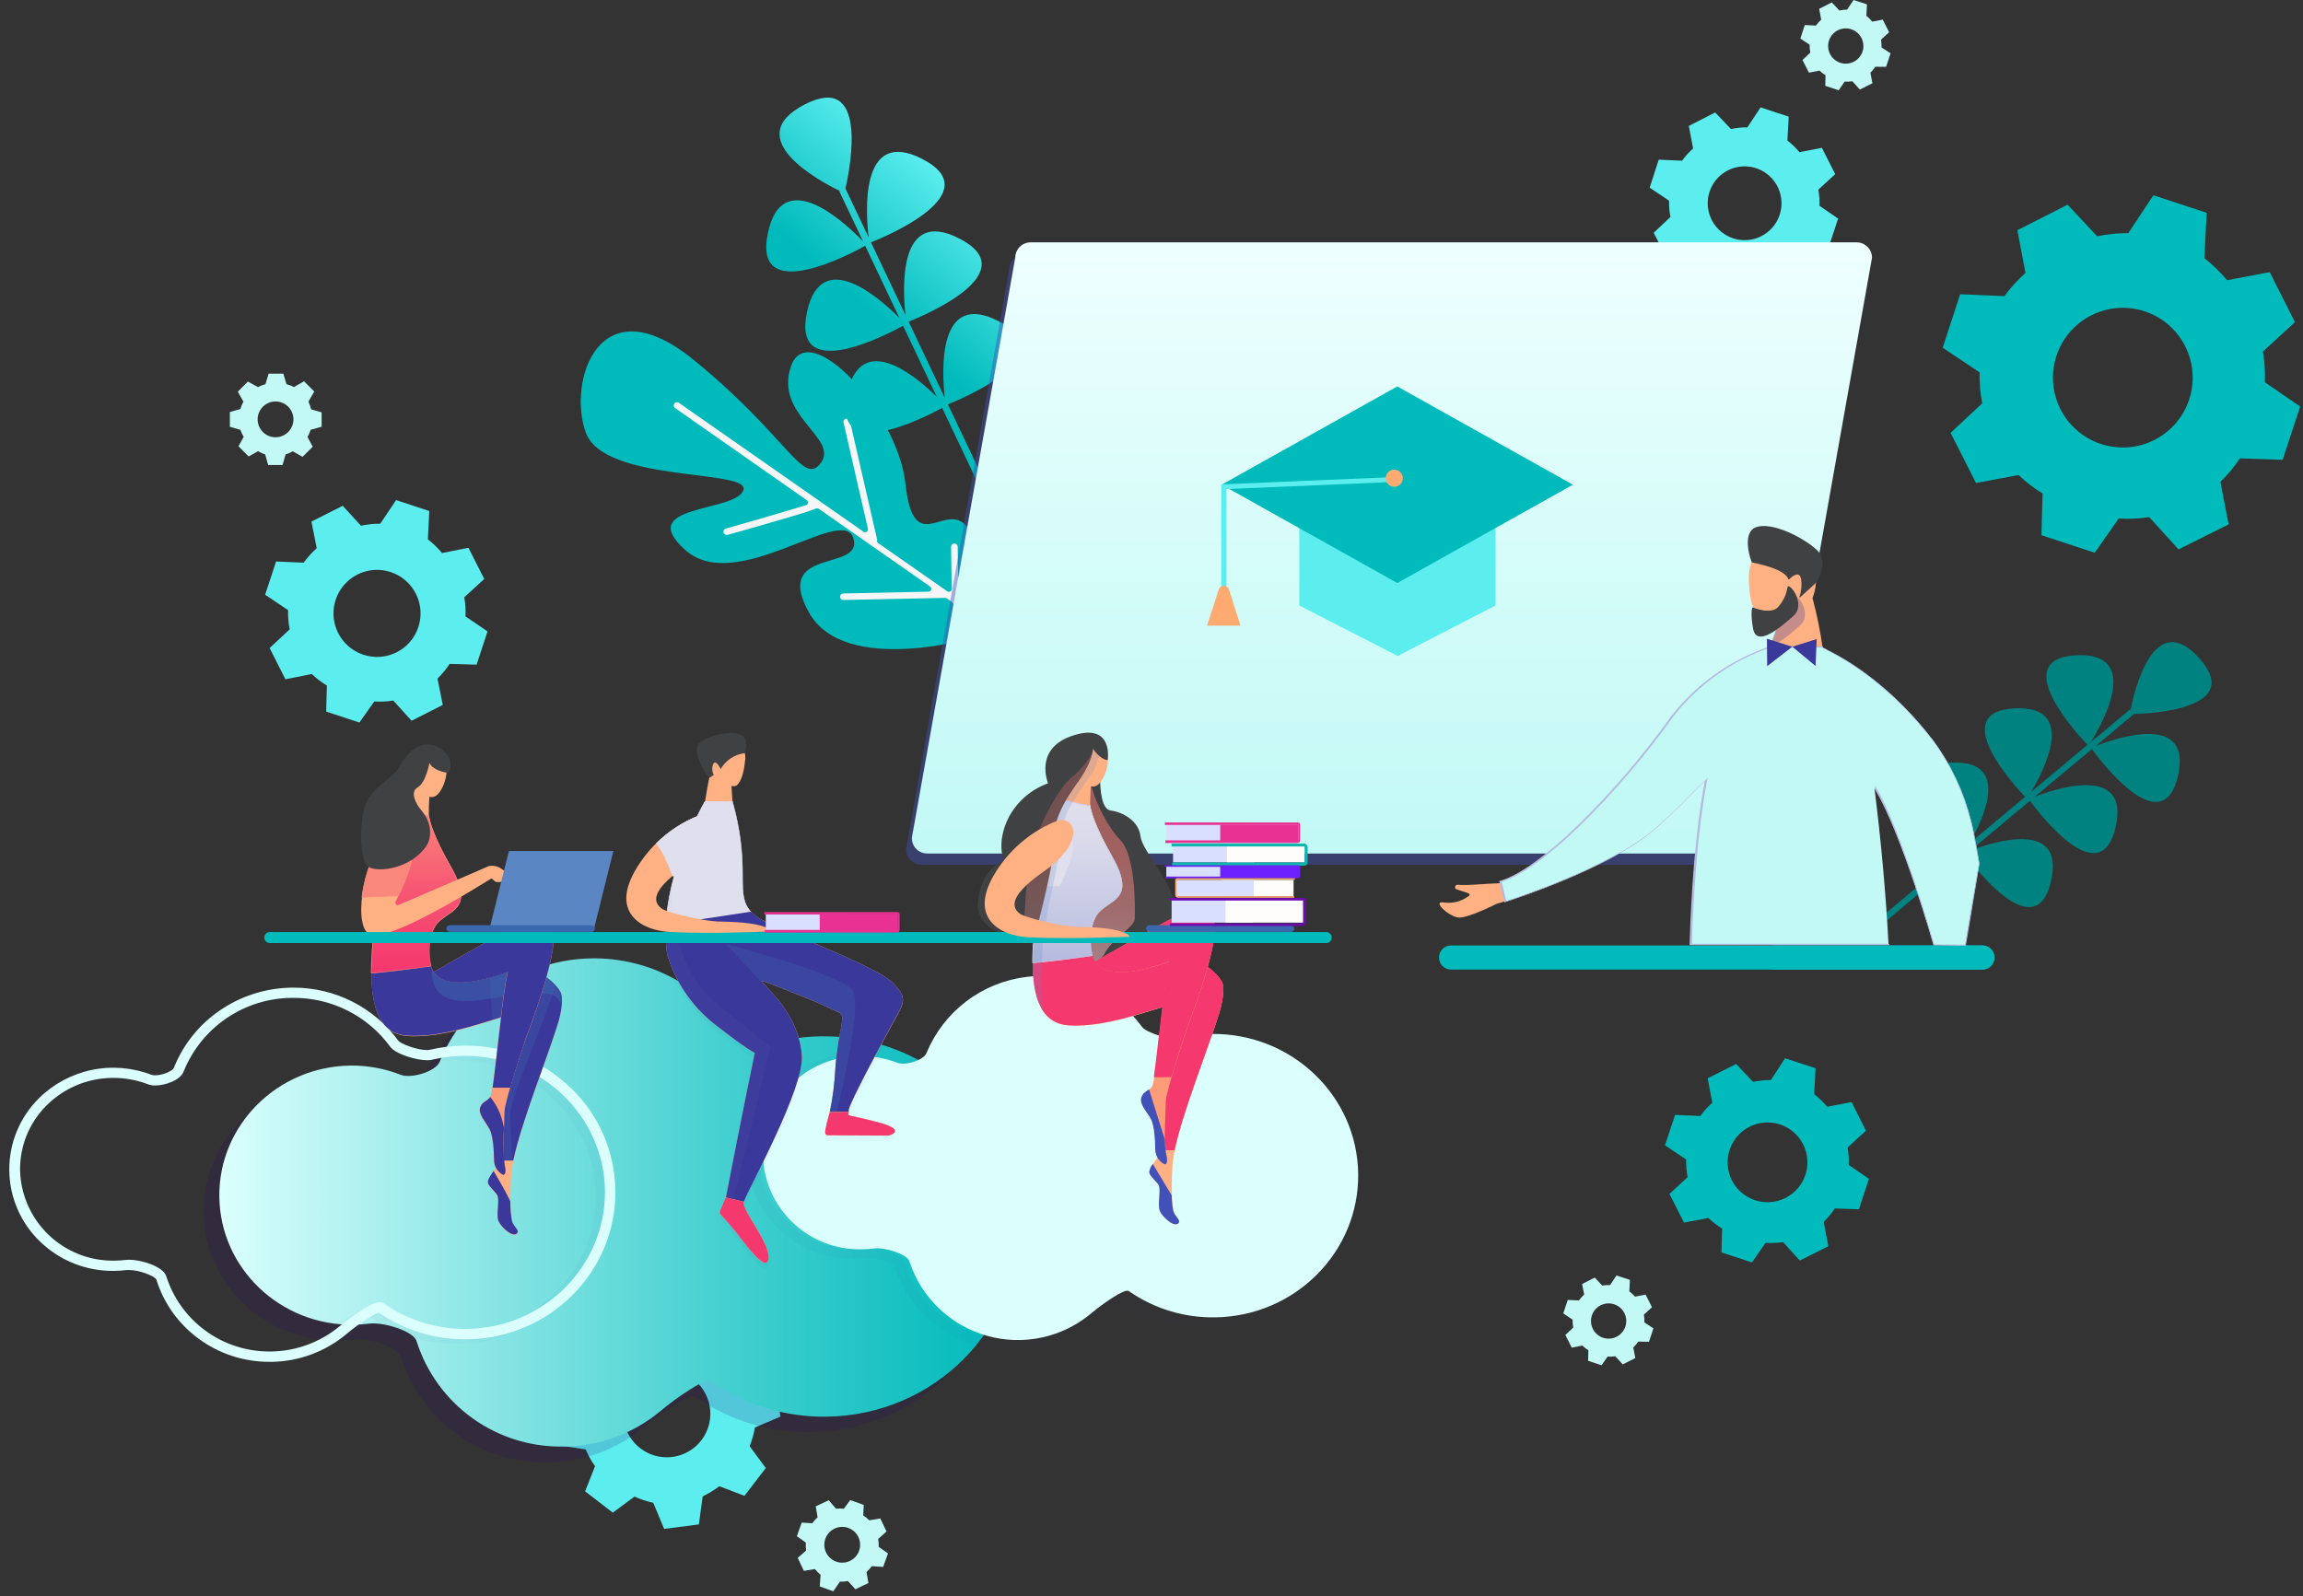 <svg width="437" height="303" viewBox="0 0 437 303" fill="none" xmlns="http://www.w3.org/2000/svg">
<rect x="0" y="0" width="437" height="303" fill="#333333" stroke="none"/>
<path d="M90.439 126.15L92.509 119.84L88.329 117C88.388 115.785 88.311 114.568 88.099 113.37L91.889 109.89L88.889 103.97L83.889 104.97C83.082 104.012 82.177 103.14 81.189 102.37L81.459 97L75.159 94.92L72.159 99.4C70.925 99.395 69.695 99.522 68.489 99.78L65.029 96L59.099 99L60.099 104.06C59.175 104.88 58.343 105.799 57.619 106.8L52.389 106.57L50.309 112.88L54.659 115.8C54.631 117.028 54.735 118.255 54.969 119.46L51.159 123L54.159 128.93L59.159 127.93C60.033 128.763 60.995 129.497 62.029 130.12L61.889 135.06L68.199 137.14L71.019 133.14C72.225 133.214 73.435 133.157 74.629 132.97L78.099 136.8L84.019 133.8L83.019 128.8C83.886 127.957 84.657 127.022 85.319 126.01L90.439 126.15ZM68.959 124.27C67.407 123.759 66.042 122.8 65.035 121.514C64.029 120.227 63.426 118.671 63.304 117.043C63.182 115.414 63.545 113.785 64.348 112.363C65.151 110.941 66.358 109.788 67.816 109.052C69.274 108.315 70.917 108.027 72.539 108.224C74.16 108.422 75.687 109.095 76.925 110.16C78.164 111.225 79.059 112.633 79.498 114.206C79.936 115.78 79.898 117.448 79.389 119C79.053 120.033 78.516 120.989 77.809 121.813C77.102 122.637 76.239 123.314 75.27 123.804C74.3 124.293 73.244 124.587 72.161 124.667C71.078 124.747 69.99 124.612 68.959 124.27Z" fill="#5CEEEF"/>
<path d="M433.129 87.28L436.469 77.16L429.759 72.56C429.842 70.609 429.718 68.655 429.389 66.73L435.469 61.15L430.689 51.65L422.599 53.19C421.314 51.642 419.865 50.237 418.279 49L418.729 40.39L408.609 37.06L403.849 44.25C401.866 44.239 399.888 44.44 397.949 44.85L392.329 38.85L382.799 43.69L384.339 51.81C382.849 53.127 381.508 54.602 380.339 56.21L371.939 55.85L368.629 66L375.629 70.68C375.584 72.649 375.751 74.617 376.129 76.55L370.129 82.16L374.949 91.68L383.029 90.16C384.413 91.489 385.939 92.663 387.579 93.66L387.369 101.58L397.489 104.92L402.029 98.41C403.963 98.534 405.904 98.447 407.819 98.15L413.379 104.28L422.879 99.53L421.329 91.45C422.723 90.108 423.964 88.615 425.029 87L433.129 87.28ZM398.669 84.28C396.177 83.461 393.983 81.921 392.366 79.856C390.749 77.79 389.781 75.291 389.585 72.675C389.388 70.059 389.973 67.443 391.263 65.159C392.554 62.875 394.493 61.025 396.835 59.844C399.177 58.662 401.817 58.202 404.421 58.521C407.025 58.84 409.476 59.925 411.463 61.637C413.451 63.35 414.885 65.613 415.586 68.141C416.287 70.67 416.221 73.349 415.399 75.84C414.295 79.174 411.914 81.935 408.777 83.515C405.641 85.096 402.005 85.367 398.669 84.27V84.28Z" fill="#00BABB"/>
<path d="M352.729 229.53L354.639 223.75L350.799 221.12C350.855 220.009 350.785 218.895 350.589 217.8L354.069 214.61L351.339 209.18L346.719 210.06C345.981 209.182 345.153 208.385 344.249 207.68L344.499 202.76L338.719 200.86L336.029 205C334.893 204.991 333.759 205.108 332.649 205.35L329.439 201.94L324.029 204.67L324.909 209.3C324.065 210.057 323.304 210.902 322.639 211.82L317.839 211.61L315.939 217.39L319.939 220.07C319.92 221.194 320.017 222.316 320.229 223.42L316.789 226.62L319.539 232.06L324.169 231.18C324.964 231.94 325.839 232.61 326.779 233.18L326.649 237.71L332.429 239.62L335.019 235.9C336.124 235.971 337.234 235.921 338.329 235.75L341.509 239.26L346.929 236.54L346.049 231.93C346.843 231.155 347.55 230.297 348.159 229.37L352.729 229.53ZM333.029 227.81C331.606 227.343 330.354 226.464 329.43 225.285C328.507 224.106 327.954 222.679 327.842 221.186C327.729 219.692 328.062 218.199 328.799 216.895C329.536 215.591 330.642 214.534 331.979 213.86C333.316 213.185 334.824 212.922 336.31 213.104C337.797 213.286 339.196 213.905 340.331 214.882C341.466 215.86 342.285 217.152 342.685 218.595C343.085 220.038 343.048 221.568 342.579 222.99C341.948 224.893 340.589 226.469 338.799 227.372C337.009 228.275 334.935 228.433 333.029 227.81Z" fill="#00BABB"/>
<path d="M347.029 46.82L348.789 41.49L345.249 39.06C345.291 38.035 345.217 37.008 345.029 36L348.239 33.06L345.709 28.06L341.449 28.88C340.77 28.067 340.005 27.33 339.169 26.68L339.409 22.14L334.079 20.38L331.569 24.17C330.524 24.166 329.481 24.273 328.459 24.49L325.459 21.35L320.459 23.9L321.269 28.18C320.488 28.873 319.787 29.651 319.179 30.5L314.749 30.31L313.029 35.62L316.709 38.09C316.684 39.126 316.771 40.162 316.969 41.18L313.799 44.18L316.339 49.18L320.609 48.37C321.338 49.071 322.143 49.688 323.009 50.21L322.899 54.39L328.229 56.14L330.619 52.72C331.638 52.779 332.66 52.732 333.669 52.58L336.599 55.81L341.599 53.3L340.769 49C341.504 48.288 342.158 47.496 342.719 46.64L347.029 46.82ZM328.869 45.23C327.552 44.799 326.392 43.987 325.537 42.897C324.682 41.807 324.169 40.487 324.065 39.105C323.96 37.724 324.268 36.342 324.949 35.135C325.63 33.929 326.654 32.951 327.891 32.327C329.129 31.703 330.523 31.46 331.899 31.629C333.274 31.798 334.568 32.371 335.617 33.277C336.666 34.182 337.423 35.378 337.792 36.714C338.161 38.05 338.125 39.465 337.689 40.78C337.4 41.654 336.943 42.462 336.342 43.158C335.741 43.855 335.008 44.426 334.186 44.84C333.364 45.253 332.469 45.5 331.551 45.567C330.634 45.634 329.712 45.52 328.839 45.23H328.869Z" fill="#5CEEEF"/>
<path d="M357.899 12.68L358.739 10.12L357.029 9C357.046 8.508 357.013 8.015 356.929 7.53L358.469 6.12L357.259 3.72L355.259 4.11C354.933 3.698 354.561 3.326 354.149 3L354.259 0.82L351.709 0L350.499 1.82C350.004 1.827 349.511 1.887 349.029 2L347.589 0.46L345.189 1.68L345.579 3.73C345.21 4.07 344.875 4.445 344.579 4.85L342.459 4.75L341.619 7.31L343.379 8.49C343.372 8.99 343.416 9.489 343.509 9.98L342.029 11.39L343.249 13.79L345.249 13.4C345.601 13.735 345.987 14.033 346.399 14.29L346.349 16.29L348.899 17.13L350.029 15.49C350.517 15.522 351.006 15.499 351.489 15.42L352.909 17L355.299 15.8L354.909 13.8C355.262 13.458 355.577 13.079 355.849 12.67L357.899 12.68ZM349.199 11.92C348.568 11.714 348.013 11.326 347.604 10.804C347.194 10.282 346.949 9.651 346.899 8.989C346.849 8.328 346.996 7.667 347.322 7.089C347.648 6.512 348.138 6.044 348.73 5.745C349.322 5.446 349.989 5.33 350.647 5.411C351.306 5.491 351.925 5.766 352.427 6.199C352.929 6.632 353.292 7.205 353.468 7.844C353.645 8.483 353.628 9.161 353.419 9.79C353.138 10.629 352.537 11.324 351.747 11.723C350.957 12.121 350.041 12.192 349.199 11.92Z" fill="#C2F9F5"/>
<path d="M312.899 254.68L313.739 252.12L312.029 251C312.046 250.508 312.013 250.015 311.929 249.53L313.469 248.12L312.259 245.72L310.259 246.11C309.933 245.738 309.568 245.402 309.169 245.11L309.279 242.93L306.729 242.09L305.519 243.91C305.02 243.886 304.521 243.916 304.029 244L302.609 242.49L300.209 243.71L300.599 245.71C300.23 246.05 299.895 246.425 299.599 246.83L297.479 246.73L296.639 249.29L298.399 250.47C298.392 250.97 298.436 251.469 298.529 251.96L297.029 253.39L298.249 255.79L300.249 255.4C300.601 255.735 300.987 256.033 301.399 256.29L301.349 258.29L303.899 259.13L305.049 257.49C305.537 257.522 306.026 257.499 306.509 257.42L307.919 258.97L310.309 257.77L309.919 255.77C310.272 255.428 310.587 255.049 310.859 254.64L312.899 254.68ZM304.199 253.92C303.569 253.714 303.013 253.326 302.604 252.804C302.194 252.282 301.949 251.651 301.899 250.989C301.849 250.328 301.996 249.667 302.322 249.089C302.648 248.512 303.138 248.044 303.73 247.745C304.322 247.446 304.989 247.33 305.647 247.411C306.306 247.491 306.925 247.766 307.427 248.199C307.93 248.632 308.292 249.205 308.468 249.844C308.645 250.483 308.628 251.16 308.419 251.79C308.138 252.629 307.537 253.324 306.747 253.723C305.957 254.121 305.041 254.192 304.199 253.92Z" fill="#C2F9F5"/>
<path d="M57.409 86.71L59.349 84.78L58.349 82.95C58.6 82.514 58.801 82.051 58.949 81.57L61.029 81V78.27L59.029 77.69C58.912 77.188 58.745 76.698 58.529 76.23L59.629 74.31L57.699 72.37L55.779 73.46C55.326 73.23 54.85 73.049 54.359 72.92L53.769 70.92H50.969L50.369 72.92C49.878 73.054 49.402 73.239 48.949 73.47L47.029 72.42L45.129 74.34L46.189 76.23C45.945 76.673 45.754 77.143 45.619 77.63L43.619 78.21V81L45.619 81.59C45.778 82.056 45.989 82.502 46.249 82.92L45.249 84.7L47.179 86.64L48.969 85.64C49.396 85.893 49.849 86.101 50.319 86.26L50.879 88.26H53.609L54.189 86.26C54.665 86.108 55.124 85.907 55.559 85.66L57.409 86.71ZM49.879 82C49.404 81.524 49.08 80.919 48.949 80.259C48.818 79.6 48.886 78.916 49.143 78.295C49.4 77.674 49.836 77.143 50.395 76.769C50.954 76.396 51.611 76.197 52.284 76.197C52.956 76.197 53.614 76.396 54.173 76.769C54.732 77.143 55.167 77.674 55.425 78.295C55.682 78.916 55.75 79.6 55.619 80.259C55.488 80.919 55.164 81.524 54.689 82C54.05 82.636 53.185 82.993 52.284 82.993C51.383 82.993 50.518 82.636 49.879 82Z" fill="#C2F9F5"/>
<path d="M105.289 267.75L106.139 274.34L111.139 275.11C111.609 276.229 112.203 277.292 112.909 278.28L111.029 283.06L116.279 287.11L120.399 284.06C121.54 284.578 122.734 284.974 123.959 285.24L126.019 290.19L132.609 289.34L133.339 284.02C134.456 283.488 135.515 282.841 136.499 282.09L141.259 283.92L145.309 278.64L142.249 274.49C142.709 273.346 143.045 272.156 143.249 270.94L148.069 268.89L147.209 262.3L142.029 261.55C141.521 260.432 140.894 259.373 140.159 258.39L142.029 253.62L136.759 249.57L132.629 252.62C131.489 252.249 130.312 252.004 129.119 251.89L127.119 247.38L120.539 248.23L119.739 253.11C118.617 253.558 117.551 254.131 116.559 254.82L111.779 252.87L107.779 258.1L110.779 262.22C110.361 263.355 110.07 264.532 109.909 265.73L105.289 267.75ZM125.459 260.15C127.079 259.938 128.726 260.211 130.191 260.936C131.656 261.66 132.873 262.802 133.689 264.218C134.504 265.635 134.881 267.261 134.772 268.891C134.663 270.522 134.073 272.083 133.076 273.378C132.079 274.673 130.721 275.644 129.172 276.166C127.624 276.689 125.955 276.741 124.378 276.315C122.8 275.889 121.384 275.004 120.309 273.774C119.234 272.543 118.548 271.021 118.339 269.4C118.061 267.23 118.654 265.038 119.988 263.304C121.323 261.571 123.29 260.436 125.459 260.15Z" fill="#5CEEEF"/>
<path d="M152.129 289L151.209 291.58L152.909 292.8C152.874 293.301 152.894 293.804 152.969 294.3L151.369 295.69L152.539 298.16L154.629 297.81C154.95 298.213 155.312 298.581 155.709 298.91L155.549 301.11L158.119 302.03L159.379 300.21C159.889 300.225 160.398 300.185 160.899 300.09L162.309 301.65L164.779 300.47L164.429 298.38C164.802 298.047 165.137 297.675 165.429 297.27L167.579 297.41L168.499 294.84L166.729 293.59C166.754 293.088 166.724 292.585 166.639 292.09L168.219 290.68L167.039 288.21L164.949 288.56C164.599 288.213 164.214 287.905 163.799 287.64L163.899 285.64L161.329 284.72L160.129 286.36C159.634 286.305 159.134 286.305 158.639 286.36L157.249 284.75L154.789 285.91L155.139 287.99C154.764 288.327 154.428 288.706 154.139 289.12L152.129 289ZM160.949 290C161.583 290.224 162.136 290.632 162.538 291.171C162.941 291.709 163.174 292.356 163.209 293.027C163.245 293.699 163.08 294.365 162.736 294.943C162.392 295.521 161.885 295.984 161.278 296.274C160.671 296.563 159.992 296.666 159.326 296.57C158.661 296.473 158.039 296.182 157.539 295.732C157.039 295.282 156.684 294.694 156.519 294.042C156.353 293.39 156.385 292.704 156.609 292.07C156.912 291.222 157.539 290.528 158.352 290.14C159.165 289.752 160.099 289.702 160.949 290Z" fill="#C2F9F5"/>
<path d="M186.379 120.62C185.549 120.88 160.279 128.54 153.469 116.2C146.549 103.66 163.959 108.64 161.929 102.14C159.899 95.64 139.729 113.07 130.029 104.39C120.329 95.71 139.249 97.31 141.029 93.12C142.809 88.93 114.689 91.78 111.159 82.12C107.629 72.46 113.619 53.65 131.619 68.3C149.619 82.95 152.399 92.51 155.789 87.81C159.179 83.11 146.789 78.81 150.119 69.45C153.449 60.09 170.329 78.13 171.809 91.8C173.289 105.47 178.809 96.03 182.809 99.29C186.339 102.21 189.549 116.35 190.179 119.29C190.208 119.432 190.181 119.58 190.102 119.701C190.024 119.823 189.9 119.909 189.759 119.94L186.379 120.62Z" fill="url(#paint0_linear)"/>
<path d="M166.459 102.5L161.269 79.87C161.217 79.724 161.114 79.603 160.978 79.528C160.843 79.454 160.685 79.432 160.534 79.466C160.383 79.501 160.251 79.59 160.161 79.716C160.072 79.842 160.032 79.996 160.049 80.15L164.689 100.36C164.713 100.467 164.705 100.578 164.664 100.68C164.623 100.782 164.553 100.869 164.462 100.93C164.371 100.99 164.263 101.022 164.154 101.02C164.044 101.019 163.938 100.984 163.849 100.92L128.759 76.41C128.626 76.335 128.47 76.312 128.321 76.345C128.172 76.378 128.041 76.465 127.952 76.588C127.863 76.712 127.822 76.864 127.838 77.016C127.854 77.167 127.926 77.308 128.039 77.41L153.029 94.9C153.125 94.953 153.203 95.033 153.252 95.131C153.301 95.229 153.319 95.34 153.304 95.448C153.289 95.557 153.241 95.658 153.167 95.739C153.092 95.82 152.996 95.876 152.889 95.9C149.629 96.9 142.499 98.99 137.729 100.32C137.65 100.342 137.576 100.38 137.512 100.431C137.448 100.482 137.394 100.544 137.354 100.616C137.314 100.687 137.289 100.766 137.279 100.847C137.27 100.929 137.276 101.011 137.299 101.09C137.321 101.169 137.359 101.242 137.409 101.307C137.46 101.371 137.523 101.425 137.595 101.464C137.666 101.504 137.745 101.53 137.826 101.539C137.908 101.549 137.99 101.542 138.069 101.52C138.069 101.52 142.349 100.33 146.549 99.1C151.799 97.58 153.949 96.91 154.849 96.52C154.933 96.485 155.026 96.472 155.116 96.483C155.207 96.493 155.294 96.527 155.369 96.58L176.449 111.3C176.55 111.362 176.628 111.456 176.671 111.568C176.713 111.679 176.718 111.801 176.684 111.915C176.649 112.03 176.578 112.129 176.482 112.199C176.385 112.268 176.268 112.304 176.149 112.3L160.019 112.64C159.854 112.64 159.697 112.705 159.58 112.822C159.464 112.938 159.399 113.096 159.399 113.26C159.399 113.424 159.464 113.582 159.58 113.698C159.697 113.815 159.854 113.88 160.019 113.88L179.319 113.48C179.44 113.478 179.558 113.513 179.659 113.58L180.549 114.19C180.627 114.25 180.689 114.329 180.729 114.42C180.783 114.522 180.863 114.607 180.962 114.667C181.061 114.727 181.173 114.759 181.289 114.76H181.349L194.109 123.68C194.246 123.773 194.414 123.808 194.577 123.778C194.739 123.748 194.884 123.656 194.979 123.52C195.056 123.387 195.081 123.23 195.048 123.08C195.014 122.929 194.925 122.797 194.799 122.71L182.099 113.84C182.027 113.792 181.968 113.726 181.928 113.649C181.888 113.572 181.867 113.487 181.869 113.4L181.719 103.76C181.714 103.595 181.643 103.438 181.524 103.324C181.404 103.21 181.244 103.147 181.079 103.15C180.997 103.151 180.917 103.169 180.842 103.201C180.768 103.233 180.7 103.28 180.643 103.339C180.587 103.397 180.542 103.466 180.512 103.542C180.482 103.618 180.467 103.699 180.469 103.78L180.589 111.78C180.593 111.879 180.568 111.978 180.519 112.064C180.47 112.15 180.397 112.221 180.309 112.268C180.222 112.315 180.123 112.336 180.024 112.329C179.925 112.323 179.829 112.288 179.749 112.23L166.609 103.06C166.55 103.02 166.5 102.969 166.462 102.908C166.424 102.848 166.399 102.78 166.389 102.71C166.393 102.635 166.417 102.563 166.459 102.5Z" fill="#F5F6F8"/>
<path d="M382.399 134.44C394.219 133.94 387.859 146.23 385.399 150.32L396.099 141.37C394.359 139.55 380.779 124.93 394.099 124.37C406.549 123.84 398.819 137.52 396.769 140.83L404.209 134.62L404.279 134.71C405.049 130.87 408.759 115.45 417.279 124.89C425.799 134.33 408.919 135.42 404.929 135.53L397.679 141.59C401.499 140.1 415.989 135.14 413.289 147.18C410.399 160.1 398.519 144.36 396.949 142.18L386.169 151.18C390.409 149.56 404.089 145.18 401.469 156.89C398.609 169.64 386.999 154.47 385.179 152L373.919 161.42C378.159 159.8 391.839 155.42 389.209 167.14C386.359 179.88 374.749 164.72 372.929 162.25L355.699 176.65L354.949 175.75L372.079 161.42C369.479 158.64 357.659 145.28 370.349 144.75C381.669 144.27 376.349 155.51 373.709 160.06L384.259 151.24C382.029 148.9 369.439 135 382.399 134.44Z" fill="url(#paint1_linear)"/>
<path d="M153.129 59.22C155.829 46.64 167.029 56.68 170.669 60.36L164.169 46.65C161.779 47.99 142.689 58.3 145.719 44.16C148.559 30.9 160.849 42.77 163.779 45.83L159.259 36.31L159.379 36.26C155.549 34.4 140.379 26.26 152.589 19.88C164.799 13.5 161.399 31.55 160.429 35.78L164.829 45.06C164.299 40.64 163.029 24.06 174.969 30.15C187.779 36.71 167.969 44.93 165.269 46L171.819 59.8C171.279 54.89 170.379 39.3 182.009 45.26C194.639 51.73 175.519 59.82 172.419 61.06L179.269 75.49C178.719 70.58 177.829 54.99 189.449 60.94C202.089 67.42 182.959 75.51 179.869 76.75L190.339 98.81L189.179 99.36L178.769 77.42C175.129 79.42 157.849 88.2 160.769 74.7C163.349 62.65 173.769 71.35 177.769 75.34L171.359 61.83C168.249 63.54 150.179 73 153.129 59.22Z" fill="url(#paint2_linear)"/>
<path d="M376.169 179.45H275.339C274.074 179.45 273.049 180.475 273.049 181.74C273.049 183.005 274.074 184.03 275.339 184.03H376.169C377.434 184.03 378.459 183.005 378.459 181.74C378.459 180.475 377.434 179.45 376.169 179.45Z" fill="#00BABB"/>
<path d="M376.159 179.45H336.619C335.354 179.45 334.329 180.475 334.329 181.74C334.329 183.005 335.354 184.03 336.619 184.03H376.159C377.424 184.03 378.449 183.005 378.449 181.74C378.449 180.475 377.424 179.45 376.159 179.45Z" fill="#00BABB"/>
<path d="M343.419 181.43H339.139C338.802 181.43 338.529 181.703 338.529 182.04C338.529 182.377 338.802 182.65 339.139 182.65H343.419C343.756 182.65 344.029 182.377 344.029 182.04C344.029 181.703 343.756 181.43 343.419 181.43Z" fill="#00BABB"/>
<path d="M350.519 181.41H346.239C345.902 181.41 345.629 181.683 345.629 182.02C345.629 182.357 345.902 182.63 346.239 182.63H350.519C350.856 182.63 351.129 182.357 351.129 182.02C351.129 181.683 350.856 181.41 350.519 181.41Z" fill="#00BABB"/>
<path opacity="0.44" d="M331.589 164.14H174.839C174.066 164.137 173.326 163.829 172.781 163.281C172.235 162.734 171.929 161.993 171.929 161.22L191.509 51.1C191.509 50.328 191.816 49.588 192.361 49.042C192.907 48.497 193.647 48.19 194.419 48.19H351.159C351.924 48.2 352.654 48.512 353.191 49.056C353.728 49.601 354.029 50.335 354.029 51.1L334.499 161.22C334.499 161.993 334.193 162.734 333.647 163.281C333.102 163.829 332.362 164.137 331.589 164.14Z" fill="#4151B7"/>
<path d="M332.729 162H176.029C175.631 162.012 175.236 161.943 174.866 161.797C174.496 161.651 174.161 161.43 173.88 161.149C173.599 160.868 173.378 160.532 173.232 160.163C173.085 159.793 173.016 159.397 173.029 159L192.649 48.91C192.649 48.138 192.955 47.398 193.501 46.852C194.047 46.307 194.787 46 195.559 46H352.299C353.071 46 353.813 46.306 354.36 46.852C354.907 47.397 355.216 48.137 355.219 48.91L335.639 159C335.651 159.39 335.584 159.778 335.444 160.141C335.303 160.505 335.09 160.836 334.819 161.116C334.548 161.396 334.223 161.618 333.864 161.77C333.505 161.922 333.119 162 332.729 162Z" fill="url(#paint3_linear)"/>
<path opacity="0.17" d="M63.509 205.24C66.768 205.198 70.005 205.775 73.049 206.94C75.129 207.75 79.739 206.28 80.449 204.48C82.591 199.277 86.079 194.738 90.555 191.329C95.031 187.92 100.334 185.764 105.919 185.082C111.504 184.4 117.17 185.216 122.335 187.448C127.5 189.68 131.978 193.246 135.309 197.78C136.449 199.35 142.439 201.17 144.649 200.64C147.373 200.001 150.16 199.665 152.959 199.64C173.339 199.37 190.079 215.32 190.339 235.25C190.599 255.18 174.279 271.56 153.889 271.82C146.028 271.952 138.327 269.593 131.889 265.08C130.889 264.36 125.029 268.48 122.389 270.72C117.248 275.061 110.757 277.479 104.029 277.56C97.819 277.699 91.731 275.819 86.682 272.201C81.633 268.584 77.894 263.425 76.029 257.5C75.479 255.7 69.859 253.87 67.029 254.23C66.053 254.353 65.072 254.419 64.089 254.43C50.199 254.61 38.799 243.75 38.619 230.16C38.439 216.57 49.619 205.42 63.509 205.24Z" fill="#2B0A71"/>
<path d="M66.509 202.25C69.765 202.217 72.997 202.811 76.029 204C78.109 204.8 82.719 203.33 83.429 201.53C85.571 196.327 89.059 191.788 93.535 188.379C98.011 184.97 103.314 182.814 108.899 182.132C114.484 181.45 120.15 182.266 125.315 184.498C130.48 186.73 134.958 190.296 138.289 194.83C139.419 196.4 145.409 198.23 147.629 197.7C150.35 197.06 153.134 196.725 155.929 196.7C176.319 196.44 193.049 212.38 193.309 232.32C193.569 252.26 177.249 268.62 156.869 268.89C149.008 269.014 141.308 266.651 134.869 262.14C133.869 261.42 128.019 265.55 125.379 267.78C120.232 272.097 113.746 274.494 107.029 274.56C100.819 274.703 94.731 272.826 89.682 269.21C84.632 265.593 80.893 260.435 79.029 254.51C78.479 252.71 72.859 250.88 70.029 251.23C69.054 251.36 68.072 251.43 67.089 251.44C53.199 251.62 41.789 240.75 41.619 227.17C41.449 213.59 52.619 202.43 66.509 202.25Z" fill="url(#paint4_linear)"/>
<g opacity="0.16">
<path opacity="0.16" d="M49.389 259.32C44.537 259.338 39.808 257.788 35.909 254.9C32.114 252.105 29.311 248.17 27.909 243.67C27.659 243.12 24.909 241.89 22.739 241.89C22.589 241.879 22.439 241.879 22.289 241.89C21.526 241.988 20.758 242.042 19.989 242.05H19.719C14.562 242.072 9.6 240.08 5.889 236.5C4.051 234.748 2.583 232.644 1.571 230.315C0.56 227.985 0.026 225.477 0.001 222.937C-0.024 220.398 0.46 217.879 1.425 215.53C2.39 213.18 3.816 211.049 5.619 209.26C8.374 206.525 11.862 204.648 15.662 203.854C19.462 203.061 23.41 203.386 27.029 204.79C27.261 204.867 27.505 204.901 27.749 204.89C29.289 204.89 31.069 204.03 31.279 203.51C33.024 199.1 36.042 195.309 39.949 192.62C43.99 189.825 48.776 188.306 53.689 188.26H54.019C57.876 188.26 61.678 189.17 65.118 190.914C68.559 192.658 71.539 195.189 73.819 198.3C74.259 198.91 77.369 200.1 79.279 200.1C79.438 200.118 79.599 200.118 79.759 200.1C81.856 199.598 84.002 199.33 86.159 199.3H86.549C94.003 199.261 101.178 202.131 106.549 207.3C109.191 209.821 111.303 212.844 112.759 216.193C114.216 219.542 114.987 223.148 115.029 226.8C115.229 242.17 102.609 254.8 86.899 255.04H86.519C80.67 255.068 74.952 253.309 70.129 250C69.199 250.23 66.129 252.23 64.059 254C60.035 257.395 54.954 259.284 49.689 259.34L49.389 259.32ZM22.759 239.93C24.909 239.93 29.219 241.13 29.809 243.1C31.136 247.247 33.749 250.863 37.27 253.425C40.79 255.987 45.035 257.362 49.389 257.35H49.659C54.468 257.289 59.107 255.564 62.789 252.47C62.839 252.42 68.219 247.97 70.249 247.97C70.537 247.963 70.821 248.047 71.059 248.21C75.682 251.453 81.213 253.15 86.859 253.06C101.479 252.87 113.229 241.06 113.049 226.8C112.859 212.7 100.979 201.23 86.549 201.23H86.189C84.168 201.257 82.156 201.505 80.189 201.97C79.881 202.042 79.565 202.076 79.249 202.07C77.249 202.07 73.249 200.9 72.249 199.45C70.115 196.543 67.318 194.188 64.089 192.583C60.86 190.977 57.294 190.167 53.689 190.22C49.25 190.236 44.917 191.577 41.245 194.072C37.573 196.566 34.73 200.1 33.079 204.22C32.409 205.91 29.479 206.85 27.719 206.85C27.232 206.859 26.748 206.781 26.289 206.62C23.03 205.36 19.476 205.073 16.057 205.794C12.638 206.514 9.502 208.212 7.029 210.68C5.41 212.292 4.134 214.214 3.274 216.331C2.415 218.448 1.992 220.716 2.029 223C2.157 227.608 4.087 231.981 7.403 235.182C10.72 238.383 15.16 240.156 19.769 240.12H20.029C20.697 240.117 21.365 240.077 22.029 240C22.27 239.96 22.514 239.936 22.759 239.93Z" fill="#2B0A71"/>
</g>
<path d="M51.139 258.48C46.288 258.502 41.559 256.955 37.659 254.07C33.861 251.278 31.057 247.342 29.659 242.84C29.409 242.29 26.659 241.06 24.489 241.06C24.339 241.049 24.189 241.049 24.039 241.06C23.276 241.153 22.508 241.207 21.739 241.22C16.496 241.319 11.429 239.334 7.649 235.7C5.81 233.947 4.341 231.842 3.33 229.511C2.319 227.181 1.785 224.671 1.761 222.13C1.737 219.589 2.222 217.069 3.189 214.72C4.156 212.37 5.584 210.238 7.389 208.45C10.141 205.734 13.618 203.87 17.403 203.081C21.188 202.291 25.121 202.611 28.729 204C28.959 204.071 29.198 204.105 29.439 204.1C30.979 204.1 32.769 203.24 32.979 202.71C34.724 198.303 37.743 194.515 41.649 191.83C45.691 189.036 50.476 187.515 55.389 187.46H55.719C59.585 187.455 63.398 188.362 66.847 190.108C70.296 191.855 73.285 194.391 75.569 197.51C76.009 198.12 79.119 199.31 81.029 199.31C81.19 199.313 81.352 199.296 81.509 199.26C83.607 198.766 85.753 198.501 87.909 198.47H88.289C95.743 198.431 102.918 201.301 108.289 206.47C110.929 208.99 113.04 212.012 114.496 215.359C115.952 218.706 116.725 222.31 116.769 225.96C116.969 241.34 104.349 254.01 88.639 254.21H88.259C82.412 254.227 76.698 252.462 71.879 249.15C70.959 249.38 67.879 251.38 65.819 253.15C61.792 256.541 56.713 258.429 51.449 258.49L51.139 258.48ZM24.509 239.1C26.659 239.1 30.959 240.3 31.559 242.27C32.886 246.417 35.499 250.033 39.02 252.595C42.54 255.157 46.785 256.532 51.139 256.52H51.409C56.214 256.465 60.852 254.744 64.529 251.65C64.589 251.65 69.969 247.15 71.999 247.15C72.287 247.143 72.571 247.227 72.809 247.39C77.433 250.631 82.963 252.325 88.609 252.23C103.229 252.05 114.979 240.23 114.789 225.98C114.609 211.88 102.719 200.41 88.289 200.41H87.939C85.917 200.428 83.904 200.677 81.939 201.15C81.633 201.214 81.321 201.244 81.009 201.24C79.009 201.24 75.009 200.07 74.009 198.63C71.906 195.763 69.157 193.433 65.984 191.829C62.811 190.225 59.304 189.393 55.749 189.4H55.439C51.001 189.417 46.67 190.758 43 193.253C39.33 195.747 36.488 199.28 34.839 203.4C34.169 205.09 31.239 206.03 29.469 206.03C28.985 206.04 28.503 205.959 28.049 205.79C25.898 204.97 23.611 204.563 21.309 204.59C16.614 204.629 12.124 206.515 8.809 209.84C7.192 211.456 5.917 213.38 5.058 215.498C4.199 217.616 3.774 219.885 3.809 222.17C3.94 226.776 5.87 231.147 9.187 234.346C12.503 237.544 16.941 239.316 21.549 239.28H21.789C22.484 239.269 23.178 239.222 23.869 239.14C24.081 239.113 24.295 239.1 24.509 239.1Z" fill="url(#paint5_linear)"/>
<g opacity="0.16">
<path opacity="0.16" d="M191.299 256.16C186.446 256.182 181.716 254.632 177.819 251.74C174.024 248.949 171.221 245.017 169.819 240.52C169.569 239.97 166.819 238.74 164.649 238.74C164.499 238.729 164.349 238.729 164.199 238.74C163.435 238.834 162.668 238.887 161.899 238.9C159.298 238.945 156.715 238.477 154.295 237.523C151.876 236.569 149.668 235.148 147.799 233.34C145.961 231.588 144.493 229.484 143.481 227.155C142.47 224.825 141.936 222.317 141.911 219.777C141.886 217.238 142.37 214.719 143.335 212.37C144.3 210.02 145.726 207.889 147.529 206.1C150.27 203.367 153.745 201.488 157.533 200.691C161.321 199.894 165.259 200.213 168.869 201.61C169.102 201.681 169.345 201.715 169.589 201.71C171.129 201.71 172.909 200.84 173.119 200.32C174.864 195.913 177.883 192.125 181.789 189.44C185.832 186.649 190.616 185.128 195.529 185.07H195.859C199.721 185.057 203.532 185.956 206.981 187.694C210.43 189.432 213.42 191.959 215.709 195.07C216.149 195.68 219.259 196.88 221.169 196.88C221.328 196.9 221.489 196.9 221.649 196.88C223.746 196.382 225.893 196.117 228.049 196.09C235.63 195.954 242.956 198.831 248.419 204.09C251.061 206.609 253.172 209.631 254.629 212.978C256.085 216.325 256.857 219.93 256.899 223.58C257.099 238.96 244.479 251.58 228.769 251.83H228.389C222.55 251.86 216.842 250.105 212.029 246.8C211.099 247.03 208.029 249.03 205.959 250.8C201.93 254.187 196.852 256.074 191.589 256.14L191.299 256.16ZM164.669 236.77C166.819 236.77 171.129 237.98 171.729 239.95C173.053 244.097 175.664 247.714 179.183 250.276C182.702 252.838 186.946 254.213 191.299 254.2H191.579C196.386 254.146 201.025 252.421 204.699 249.32C204.749 249.32 210.129 244.83 212.159 244.83C212.447 244.823 212.731 244.907 212.969 245.07C217.591 248.314 223.123 250.009 228.769 249.91C243.389 249.72 255.139 237.91 254.959 223.66C254.769 209.56 242.889 198.08 228.459 198.08H228.099C226.077 198.097 224.064 198.345 222.099 198.82C221.79 198.884 221.474 198.914 221.159 198.91C219.159 198.91 215.159 197.74 214.159 196.3C212.056 193.433 209.307 191.103 206.134 189.499C202.961 187.895 199.454 187.063 195.899 187.07H195.599C191.16 187.086 186.827 188.427 183.155 190.922C179.483 193.416 176.64 196.95 174.989 201.07C174.319 202.76 171.389 203.7 169.629 203.7C169.141 203.71 168.656 203.629 168.199 203.46C166.052 202.635 163.768 202.228 161.469 202.26C156.774 202.299 152.283 204.185 148.969 207.51C147.349 209.123 146.072 211.047 145.212 213.166C144.353 215.284 143.93 217.554 143.969 219.84C144.086 224.444 146.003 228.819 149.308 232.027C152.613 235.235 157.043 237.02 161.649 237H161.889C162.587 236.989 163.285 236.942 163.979 236.86C164.206 236.814 164.437 236.784 164.669 236.77Z" fill="#2B0A71"/>
</g>
<path d="M163.179 200.46C165.608 200.418 168.022 200.846 170.289 201.72C171.839 202.32 175.289 201.22 175.799 199.88C177.394 196.002 179.992 192.619 183.327 190.077C186.662 187.536 190.614 185.928 194.776 185.419C198.938 184.91 203.161 185.518 207.01 187.181C210.859 188.843 214.196 191.501 216.679 194.88C217.529 196.05 221.989 197.41 223.679 197.02C225.704 196.533 227.777 196.275 229.859 196.25C245.059 196.05 257.529 207.94 257.719 222.79C257.909 237.64 245.719 249.85 230.559 250.04C224.709 250.138 218.977 248.388 214.179 245.04C213.409 244.5 209.079 247.58 207.109 249.24C204.398 251.529 201.166 253.116 197.697 253.863C194.229 254.61 190.63 254.492 187.217 253.521C183.805 252.55 180.683 250.756 178.127 248.295C175.571 245.834 173.659 242.783 172.559 239.41C172.149 238.07 167.959 236.7 165.879 236.97C165.149 237.061 164.414 237.111 163.679 237.12C161.243 237.199 158.816 236.791 156.539 235.921C154.263 235.05 152.183 233.734 150.421 232.05C148.659 230.366 147.251 228.348 146.278 226.113C145.306 223.878 144.789 221.472 144.758 219.035C144.726 216.598 145.181 214.179 146.096 211.92C147.011 209.661 148.367 207.607 150.085 205.878C151.803 204.149 153.849 202.781 156.102 201.852C158.356 200.924 160.772 200.454 163.209 200.47L163.179 200.46Z" fill="url(#paint6_linear)"/>
<path d="M208.749 147.74C208.259 148.2 207.642 148.503 206.979 148.61C206.869 150 206.829 151.67 206.819 152.61C206.939 153.89 207.669 156.7 211.049 162.61C215.989 171.27 210.049 170.61 208.049 173.79C206.499 176.3 206.299 180.79 208.049 182.84L217.839 180.04C217.839 180.04 222.009 177.63 222.889 173.25C223.769 168.87 216.749 161.73 216.419 158.77C216.089 155.81 213.129 154.16 210.719 153.83C209.029 153.59 208.749 149.84 208.749 147.74Z" fill="#404142"/>
<path style="mix-blend-mode:multiply" opacity="0.55" d="M212.489 159.34C210.489 157.42 207.489 151.83 207.029 148.6C206.919 149.99 206.879 151.66 206.869 152.6C206.989 153.88 207.719 156.69 211.099 162.6C216.039 171.26 210.099 170.6 208.099 173.78C206.549 176.29 206.349 180.78 208.099 182.83L209.469 181.22C211.099 177.96 215.239 176.09 215.329 174.35C215.409 171.68 215.409 162.14 212.489 159.34Z" fill="url(#paint7_linear)"/>
<path d="M231.449 192C231.839 190.73 232.379 188 231.999 186.73C231.569 185.3 228.999 183.14 227.609 182.68C223.379 181.31 213.359 184.43 209.849 183.88C206.339 183.33 206.119 176.97 208.089 173.79C210.059 170.61 215.989 171.27 211.089 162.61C207.709 156.67 206.979 153.86 206.859 152.61C206.859 151.71 206.859 150.61 206.979 149.23C207.177 149.291 207.386 149.308 207.591 149.28C207.797 149.252 207.994 149.181 208.169 149.07C209.319 148.33 210.229 145.98 210.229 144.31C210.229 141.9 208.579 139.94 206.549 139.94C204.519 139.94 202.879 141.94 202.879 144.31C202.874 144.871 202.965 145.429 203.149 145.96C202.949 146.96 202.539 149.12 202.249 150.8C201.669 152.44 197.519 164.24 196.619 173.38C195.869 180.92 194.249 194.07 202.769 194.64C213.119 195.33 225.569 187.97 225.569 191.04C225.569 194.11 219.869 201.13 219.869 209.47C219.869 217.81 220.609 217.22 219.649 219.56C219.329 220.33 218.009 221.69 218.109 222.56C218.209 223.43 219.759 224.41 219.979 225.19C220.279 226.3 219.689 228.72 220.089 229.8C220.489 230.88 222.589 232.88 223.489 232.32C224.389 231.76 222.949 230.99 222.659 229.85C222.199 227.99 222.319 221.93 222.609 220.04C223.689 212.71 229.329 199 231.449 192Z" fill="#FFB183"/>
<path d="M232.029 186.72C231.599 185.29 229.029 183.13 227.639 182.67C223.409 181.3 213.389 184.42 209.879 183.87C209.271 183.745 208.709 183.453 208.257 183.028C207.805 182.602 207.48 182.059 207.319 181.46H195.959C195.799 187.85 196.859 194.21 202.729 194.6C213.079 195.29 225.529 187.93 225.529 191C225.529 194.07 219.829 201.09 219.829 209.43C219.829 215.99 220.289 217.03 220.009 218.31H222.879C224.479 210.79 229.479 198.51 231.449 191.99C231.839 190.72 232.379 188 232.029 186.72Z" fill="#F5386E"/>
<g style="mix-blend-mode:multiply" opacity="0.3">
<path d="M230.889 185C229.983 183.981 228.863 183.176 227.609 182.64C225.489 181.95 221.929 182.39 218.449 182.93C218.529 184.46 218.679 187.68 218.869 191.61C222.819 190.38 225.529 189.54 225.529 190.97C225.529 194.04 219.829 201.06 219.829 209.4C219.829 215.75 220.259 216.92 220.039 218.16V218.28H222.729C222.579 215.57 222.279 211.92 222.349 209.4C222.439 205.87 229.229 191.09 230.889 185Z" fill="#F5386E"/>
</g>
<g style="mix-blend-mode:multiply" opacity="0.5">
<path d="M227.609 182.67C223.379 181.3 213.359 184.42 209.849 183.87C209.312 183.772 208.809 183.536 208.39 183.185C207.971 182.835 207.65 182.381 207.459 181.87C207.249 185.03 208.459 188.96 216.309 187.87C228.979 186.06 230.309 186.06 231.779 188.2L232.099 188.66C232.178 188.026 232.144 187.382 231.999 186.76C231.569 185.29 229.029 183.13 227.609 182.67Z" fill="#F5386E"/>
</g>
<path d="M207.339 181.42C206.699 179.16 206.909 175.69 208.089 173.78C210.089 170.6 215.989 171.26 211.089 162.6C207.949 157.07 207.089 154.26 206.889 152.86C206.389 152.8 205.889 152.74 205.399 152.65C204.219 152.43 203.069 152.05 201.879 151.81C200.689 155.28 197.409 165.33 196.619 173.34C196.349 176.03 195.979 179.43 195.979 182.72C195.939 182.87 207.029 181.51 207.339 181.42Z" fill="url(#paint8_linear)"/>
<path d="M196.029 182.8C195.969 182.8 195.879 182.8 195.879 182.72C195.879 179.67 196.199 176.5 196.449 173.95L196.509 173.34C197.299 165.43 200.509 155.64 201.779 151.79H201.839C202.399 151.9 202.969 152.05 203.519 152.2C204.069 152.35 204.739 152.52 205.349 152.63C205.959 152.74 206.429 152.79 206.839 152.83C207.049 154.27 207.939 157.13 211.029 162.55C214.609 168.83 212.519 170.25 210.319 171.75C209.437 172.252 208.67 172.933 208.069 173.75C206.839 175.75 206.719 179.22 207.319 181.33V181.39C207.089 181.57 197.029 182.8 196.029 182.8ZM196.029 182.67C196.959 182.67 206.379 181.52 207.259 181.37C206.679 179.23 206.809 175.74 208.039 173.75C208.649 172.904 209.429 172.196 210.329 171.67C212.479 170.2 214.519 168.81 210.999 162.67C207.939 157.29 206.999 154.42 206.799 152.95C206.389 152.95 205.869 152.85 205.349 152.75C204.829 152.65 204.109 152.48 203.509 152.32C202.909 152.16 202.429 152.04 201.889 151.93C200.549 155.8 197.419 165.53 196.639 173.39L196.579 174.01C196.329 176.5 196.029 179.64 196.029 182.67Z" fill="url(#paint9_linear)"/>
<path d="M207.839 182.48C207.839 182.48 221.519 174.62 222.309 174.4C223.099 174.18 227.759 171.7 230.059 174.33C232.359 176.96 225.359 194.9 225.359 194.9C225.359 194.9 221.219 207.09 221.219 209.06C221.219 211.03 220.749 217.11 221.219 219.06C221.689 221.01 221.029 221 221.029 221C220.53 220.755 220.105 220.383 219.796 219.921C219.487 219.459 219.305 218.924 219.269 218.37C219.219 216.5 219.169 213.76 218.399 212.37C217.629 210.98 216.199 209.63 216.639 208.32C217.079 207.01 218.159 207.18 218.709 206.03C219.259 204.88 220.969 185.63 221.929 182.49C221.879 182.45 210.719 187.08 207.839 182.48Z" fill="#FD9C79"/>
<path d="M201.089 168.08C202.209 165.7 204.089 161.37 203.579 159.67C202.579 156.27 200.339 156.73 199.079 157.37C196.669 158.58 194.729 163.78 194.179 168.32L201.089 168.08Z" fill="url(#paint10_linear)"/>
<path d="M194.109 168.39V168.32C194.639 163.92 196.539 158.56 199.039 157.32C199.574 157.041 200.166 156.888 200.769 156.87C201.699 156.87 202.959 157.35 203.629 159.66C204.129 161.37 202.279 165.66 201.139 168.12L194.109 168.39ZM200.779 157C200.196 157.018 199.625 157.169 199.109 157.44C196.659 158.67 194.789 163.93 194.259 168.28L201.029 168C202.169 165.58 203.979 161.32 203.499 159.67C203.029 157.89 202.029 157 200.779 157Z" fill="url(#paint11_linear)"/>
<g style="mix-blend-mode:multiply" opacity="0.2">
<path d="M209.029 141.07C208.718 140.71 208.335 140.419 207.904 140.217C207.473 140.016 207.005 139.908 206.529 139.9C204.529 139.9 202.859 141.9 202.859 144.27C202.854 144.831 202.945 145.389 203.129 145.92C202.929 146.92 202.519 149.08 202.229 150.76C201.649 152.4 197.499 164.2 196.599 173.34C196.039 179.01 194.979 187.87 198.119 192.15C198.119 191.99 198.059 191.83 198.019 191.66C197.259 188.26 197.799 181.79 197.909 178.5C198.019 175.21 202.189 158.21 201.969 156.13C201.749 154.05 206.579 147.9 207.669 146.04C208.349 144.454 208.806 142.781 209.029 141.07Z" fill="#5B86C4"/>
</g>
<path d="M210.189 144.27C210.189 144.27 211.379 137.15 203.709 139.57C196.039 141.99 198.879 148.67 198.879 148.67C195.71 149.81 193.07 152.073 191.459 155.03C188.969 159.85 190.459 163.29 190.459 163.29C190.459 163.29 185.889 165.01 185.559 171.48C185.229 177.95 196.029 178.8 196.029 178.8C196.029 178.8 200.029 164.45 199.869 160.57C199.649 154.94 202.869 150.97 204.199 148.89C204.199 148.89 207.199 145.09 207.389 142.12C207.439 142.12 208.659 144.15 210.189 144.27Z" fill="#404142"/>
<path style="mix-blend-mode:multiply" opacity="0.3" d="M207.359 142.7C206.382 144.529 205.053 146.147 203.449 147.46C201.069 149.22 195.509 158.46 194.929 166.37C194.579 171.1 194.149 175.2 194.459 178.58C195.459 178.75 196.079 178.8 196.079 178.8C196.079 178.8 200.079 164.45 199.919 160.57C199.699 154.94 202.919 150.97 204.249 148.89C204.249 148.89 206.849 145.56 207.359 142.7Z" fill="url(#paint12_linear)"/>
<path d="M230.029 174.33C227.729 171.7 223.089 174.19 222.279 174.4C221.469 174.61 207.759 182.5 207.759 182.5C210.649 187.1 221.849 182.45 221.849 182.45C221.029 185.13 219.659 199.58 218.939 204.45H222.279C223.509 200.26 225.329 194.9 225.329 194.9C225.329 194.9 232.369 177 230.029 174.33Z" fill="#F5386E"/>
<path d="M105.969 194C106.349 192.73 106.899 190 106.509 188.73C106.079 187.3 103.509 185.13 102.129 184.67C97.889 183.31 87.869 186.43 84.359 185.88C80.849 185.33 80.629 178.97 82.609 175.79C84.589 172.61 90.499 173.27 85.609 164.6C82.219 158.67 81.499 155.86 81.369 154.6C81.369 153.71 81.369 152.6 81.489 151.23C81.687 151.289 81.896 151.305 82.101 151.277C82.306 151.249 82.503 151.179 82.679 151.07C83.829 150.33 84.739 147.98 84.739 146.31C84.739 143.9 83.089 141.94 81.059 141.94C79.029 141.94 77.389 143.94 77.389 146.31C77.39 146.871 77.481 147.428 77.659 147.96C77.459 148.96 77.049 151.12 76.759 152.8C76.179 154.43 72.039 166.23 71.129 175.38C70.379 182.91 68.759 196.07 77.279 196.64C87.629 197.33 100.079 189.97 100.079 193.04C100.079 196.11 94.379 203.13 94.379 211.46C94.379 219.79 95.119 219.22 94.159 221.55C93.839 222.32 92.519 223.69 92.629 224.55C92.739 225.41 94.279 226.41 94.489 227.19C94.789 228.3 94.199 230.71 94.599 231.79C94.999 232.87 97.099 234.88 97.999 234.31C98.899 233.74 97.459 232.98 97.179 231.85C96.709 229.99 96.829 223.93 97.119 222.03C98.209 214.66 103.839 201 105.969 194Z" fill="#FFB183"/>
<path d="M106.509 188.68C106.079 187.25 103.509 185.08 102.129 184.62C97.889 183.26 87.869 186.38 84.359 185.83C83.752 185.704 83.192 185.412 82.742 184.987C82.292 184.561 81.969 184.019 81.809 183.42H70.469C70.309 189.8 71.369 196.17 77.239 196.56C87.589 197.25 100.039 189.89 100.039 192.96C100.039 196.03 94.339 203.05 94.339 211.38C94.339 217.95 94.799 218.98 94.529 220.27H97.389C98.989 212.74 103.989 200.47 105.969 193.95C106.349 192.68 106.899 190 106.509 188.68Z" fill="#3A389A"/>
<g style="mix-blend-mode:multiply" opacity="0.3">
<path d="M105.399 187C104.492 185.985 103.376 185.176 102.129 184.63C100.009 183.95 96.439 184.39 92.959 184.93C93.039 186.46 93.199 189.68 93.379 193.61C97.379 192.37 100.039 191.54 100.039 192.97C100.039 196.04 94.339 203.06 94.339 211.39C94.339 217.75 94.769 218.92 94.549 220.15V220.28H97.239C97.089 217.57 96.799 213.92 96.859 211.39C96.959 207.83 103.739 193 105.399 187Z" fill="#3B67AE"/>
</g>
<g style="mix-blend-mode:multiply" opacity="0.5">
<path d="M102.129 184.62C97.889 183.26 87.869 186.38 84.359 185.83C83.822 185.73 83.321 185.493 82.902 185.143C82.483 184.793 82.162 184.34 81.969 183.83C81.759 186.98 82.969 190.92 90.819 189.83C103.489 188.02 104.819 188.02 106.289 190.16L106.609 190.62C106.688 189.986 106.655 189.342 106.509 188.72C106.079 187.25 103.549 185.08 102.129 184.62Z" fill="#3B67AE"/>
</g>
<path d="M81.849 183.37C81.209 181.12 81.419 177.65 82.609 175.74C84.609 172.56 90.499 173.22 85.609 164.55C82.459 159.03 81.609 156.21 81.409 154.81C80.909 154.76 80.409 154.7 79.909 154.61C78.729 154.39 77.579 154 76.399 153.77C75.199 157.24 71.919 167.29 71.129 175.3C70.859 177.99 70.499 181.39 70.499 184.68C70.459 184.82 81.569 183.46 81.849 183.37Z" fill="url(#paint13_linear)"/>
<path d="M70.539 184.75C70.479 184.75 70.389 184.75 70.389 184.68C70.389 181.63 70.709 178.46 70.969 175.91L71.029 175.3C71.809 167.38 74.969 157.59 76.289 153.75V153.7H76.349C76.919 153.81 77.479 153.96 78.039 154.1C78.599 154.24 79.249 154.42 79.869 154.54C80.489 154.66 80.869 154.69 81.349 154.74V154.79C81.559 156.24 82.459 159.09 85.539 164.51C89.119 170.79 87.039 172.22 84.829 173.72C83.948 174.224 83.182 174.905 82.579 175.72C81.349 177.72 81.229 181.2 81.829 183.31V183.37H81.769C81.599 183.52 71.509 184.75 70.539 184.75ZM70.539 184.63C71.469 184.63 80.889 183.48 81.769 183.33C81.189 181.19 81.319 177.69 82.549 175.71C83.156 174.859 83.936 174.147 84.839 173.62C86.989 172.15 89.029 170.76 85.509 164.62C82.449 159.25 81.509 156.38 81.309 154.91C80.879 154.86 80.379 154.8 79.859 154.71C79.339 154.62 78.619 154.43 78.019 154.28C77.419 154.13 76.939 153.99 76.399 153.88C75.069 157.76 71.929 167.48 71.149 175.35L71.089 175.96C70.839 178.45 70.519 181.6 70.519 184.63H70.539Z" fill="url(#paint14_linear)"/>
<path d="M82.349 184.44C82.349 184.44 96.029 176.58 96.829 176.36C97.629 176.14 102.269 173.66 104.579 176.29C106.889 178.92 99.869 196.86 99.869 196.86C99.869 196.86 95.729 209 95.729 211C95.729 213 95.269 219 95.729 221C96.189 223 95.459 222.91 95.459 222.91C94.96 222.667 94.534 222.295 94.226 221.833C93.919 221.371 93.74 220.834 93.709 220.28C93.649 218.42 93.599 215.68 92.829 214.28C92.059 212.88 90.639 211.54 91.069 210.22C91.499 208.9 92.589 209.09 93.139 207.94C93.689 206.79 95.409 187.54 96.359 184.39C96.389 184.4 85.229 189 82.349 184.44Z" fill="#FD9C79"/>
<path d="M73.589 159.32C69.509 161.37 66.789 174.79 69.869 177.2C72.949 179.61 91.619 167.69 93.179 166.78C93.203 166.76 93.233 166.748 93.264 166.748C93.295 166.748 93.325 166.76 93.349 166.78C93.594 167.03 93.869 167.249 94.169 167.43C94.77 167.44 95.369 167.366 95.949 167.21C96.329 167.15 96.529 167.03 96.799 167.21L99.639 168.46C99.879 168.6 100.119 168.46 99.929 168.27L95.029 164.82C94.359 164.392 93.551 164.234 92.769 164.38L88.169 166.38L75.589 171.78C75.498 171.804 75.402 171.798 75.314 171.765C75.227 171.731 75.152 171.671 75.1 171.593C75.048 171.515 75.022 171.422 75.026 171.328C75.029 171.235 75.062 171.144 75.119 171.07C76.039 169.19 78.669 163.63 78.119 161.64C77.099 158.22 74.859 158.69 73.589 159.32Z" fill="#FFB183"/>
<path d="M75.599 170C76.729 167.62 78.599 163.28 78.089 161.58C77.089 158.18 74.859 158.65 73.589 159.28C71.179 160.5 69.239 165.7 68.699 170.28L75.599 170Z" fill="url(#paint15_linear)"/>
<path d="M68.619 170.35V170.27C69.149 165.87 71.049 160.52 73.559 159.27C74.091 158.993 74.679 158.839 75.279 158.82C76.219 158.82 77.469 159.31 78.139 161.62C78.639 163.32 76.789 167.62 75.649 170.08L68.619 170.35ZM75.289 158.94C74.706 158.96 74.136 159.11 73.619 159.38C71.179 160.61 69.299 165.86 68.769 170.21L75.559 169.98C76.699 167.56 78.559 163.3 78.029 161.64C77.499 159.98 76.589 158.94 75.289 158.94Z" fill="url(#paint16_linear)"/>
<path d="M104.579 176.29C102.269 173.66 97.579 176.14 96.829 176.36C96.079 176.58 82.309 184.45 82.309 184.45C85.189 189.04 96.389 184.45 96.389 184.45C95.579 187.14 94.199 201.59 93.479 206.45H96.819C98.049 202.27 99.819 196.91 99.819 196.91C99.819 196.91 106.879 178.92 104.579 176.29Z" fill="#3A389A"/>
<g opacity="0.15">
<path opacity="0.15" d="M170.349 193.72C171.959 190.82 171.749 189.96 169.279 187.49C167.189 185.4 157.979 181.63 150.059 178.18C148.527 178.081 147.081 177.439 145.979 176.37L145.859 176.32C140.859 174.05 140.929 171.84 140.859 167.1L141.219 167.23C140.59 165.902 140.266 164.45 140.269 162.98C140.278 162.265 140.403 161.555 140.639 160.88L140.479 160.78C140.189 158.4 139.727 156.044 139.099 153.73C139.099 153.46 138.949 151.8 138.849 150.3C139.229 150.3 139.529 150.4 139.849 150.15C140.849 149.36 141.259 147.15 141.419 145.55C141.513 145.077 141.498 144.589 141.377 144.122C141.255 143.655 141.03 143.222 140.717 142.855C140.405 142.487 140.013 142.195 139.572 142C139.131 141.806 138.651 141.713 138.169 141.73C136.169 141.73 134.569 143.65 134.569 146.01C134.569 146.561 134.66 147.109 134.839 147.63C134.599 148.83 134.079 151.53 133.839 153.23C133.419 153.99 132.609 155.48 131.679 157.48C130.532 158.677 129.866 160.254 129.809 161.91C127.629 167.63 125.649 175.19 126.629 182.23C128.176 187.388 131.252 191.956 135.449 195.33C142.319 200.71 143.289 200.92 143.289 200.92C143.289 200.92 141.029 211.77 137.809 228.32L136.689 230.92C136.64 231.04 136.626 231.171 136.649 231.299C136.672 231.427 136.731 231.545 136.819 231.64C137.359 232.2 138.539 233.49 139.959 235.3C141.889 237.77 145.539 242.82 145.869 239.92C146.199 237.02 140.819 230.79 141.139 229.28C141.459 227.77 152.739 207.62 152.209 201.35C151.559 193.72 146.079 189.28 144.579 187.28C144.359 186.99 150.579 189.56 153.169 190.57C155.759 191.58 156.539 192.07 159.169 193.22C160.819 193.94 159.169 195.87 158.559 203.96C157.949 212.05 157.449 212.05 156.959 214.14C156.469 216.23 156.379 216.55 157.399 216.55L168.619 216.61C168.619 216.61 172.689 215.61 166.199 213.96C159.709 212.31 161.099 213.17 161.099 211.88C161.099 210.59 168.739 196.62 170.349 193.72Z" fill="#2B0A71"/>
</g>
<path d="M170.309 192.62C171.919 189.72 171.699 188.86 169.229 186.39C166.759 183.92 154.299 179.08 145.809 175.21C137.579 171.46 143.109 167.84 139.049 152.63C138.999 152.36 138.899 150.7 138.799 149.2C139.189 149.2 139.479 149.3 139.799 149.05C140.799 148.25 141.219 146.05 141.369 144.45C141.465 143.977 141.452 143.488 141.331 143.02C141.21 142.552 140.985 142.118 140.672 141.751C140.359 141.383 139.967 141.091 139.524 140.897C139.082 140.702 138.602 140.611 138.119 140.63C136.119 140.63 134.519 142.55 134.519 144.91C134.519 145.461 134.61 146.009 134.789 146.53C134.559 147.73 134.029 150.43 133.789 152.13C132.159 155.04 124.869 168.89 126.589 181.13C128.129 186.292 131.201 190.864 135.399 194.24C142.269 199.61 143.239 199.83 143.239 199.83C143.239 199.83 140.979 210.68 137.759 227.23L136.649 229.83C136.594 229.949 136.578 230.082 136.601 230.21C136.624 230.339 136.686 230.458 136.779 230.55C137.309 231.11 138.489 232.4 139.909 234.21C141.839 236.68 145.499 241.73 145.819 238.83C146.139 235.93 140.769 229.7 141.089 228.19C141.409 226.68 152.689 206.53 152.159 200.26C151.509 192.63 146.029 188.19 144.529 186.18C144.309 185.9 150.529 188.47 153.119 189.48C155.709 190.49 156.489 190.98 159.119 192.13C160.769 192.85 159.119 194.78 158.509 202.87C157.899 210.96 157.399 210.96 156.909 213.05C156.419 215.14 156.329 215.46 157.349 215.46L168.579 215.52C168.579 215.52 172.639 214.52 166.149 212.87C159.659 211.22 161.059 212.08 161.059 210.79C161.059 209.5 168.689 195.52 170.309 192.62Z" fill="#FFB183"/>
<path d="M142.589 173.13C139.329 169.78 142.509 165.27 139.179 152.8C139.179 152.72 139.039 152.35 138.999 152.1H133.779C132.369 154.61 126.719 165.32 126.339 176.1L142.589 173.13Z" fill="url(#paint17_linear)"/>
<path d="M126.269 176.19V176.11C126.649 165.49 132.049 155.11 133.709 152.11H133.759H139.029V152.16C139.029 152.32 139.129 152.54 139.169 152.69C139.209 152.84 139.169 152.83 139.219 152.86C140.422 157.284 141.001 161.855 140.939 166.44C140.939 169.6 140.989 171.5 142.599 173.16L142.679 173.24H142.569L126.269 176.19ZM133.819 152.19C132.159 155.19 126.819 165.5 126.399 176.05L142.459 173.1C140.899 171.42 140.879 169.41 140.849 166.38C140.901 161.802 140.319 157.238 139.119 152.82C139.122 152.77 139.122 152.72 139.119 152.67C139.119 152.53 139.019 152.33 138.989 152.17L133.819 152.19Z" fill="url(#paint18_linear)"/>
<path d="M169.229 186.39C166.759 183.92 154.299 179.08 145.809 175.21C144.575 174.709 143.45 173.972 142.499 173.04L126.369 175.49C126.253 177.369 126.324 179.255 126.579 181.12C128.119 186.282 131.191 190.854 135.389 194.23C142.259 199.6 143.229 199.82 143.229 199.82C143.229 199.82 140.969 210.67 137.749 227.22V227.3L141.149 228.09C141.839 225.98 152.709 206.41 152.149 200.25C151.499 192.62 146.019 188.18 144.519 186.17C144.299 185.89 150.519 188.46 153.109 189.47C155.699 190.48 156.479 190.97 159.109 192.12C160.759 192.84 159.109 194.77 158.499 202.86C158.373 205.611 158.022 208.347 157.449 211.04H161.029C161.04 210.95 161.04 210.86 161.029 210.77C161.029 209.48 168.649 195.51 170.269 192.61C171.889 189.71 171.699 188.86 169.229 186.39Z" fill="#3A389A"/>
<g style="mix-blend-mode:multiply" opacity="0.3">
<path d="M157.469 211H158.789C159.699 207.27 163.609 190.7 161.789 188C159.709 184.92 137.789 179.19 137.789 179.19L144.269 186.19L144.889 186.59L144.559 186.17C144.339 185.89 150.559 188.46 153.149 189.47C155.739 190.48 156.519 190.97 159.149 192.12C160.799 192.84 159.149 194.77 158.539 202.86C158.404 205.598 158.046 208.32 157.469 211Z" fill="#3B67AE"/>
</g>
<path d="M134.499 147.57C133.859 146.77 131.099 142.57 132.719 141.07C134.339 139.57 138.569 138.62 140.469 139.42C142.369 140.22 141.339 142.94 141.269 142.96C140.335 143.078 139.442 143.41 138.658 143.931C137.874 144.451 137.22 145.146 136.749 145.96C136.749 145.96 135.859 144.11 135.359 144.96C135.211 145.298 135.14 145.664 135.152 146.033C135.164 146.402 135.259 146.763 135.429 147.09C135.433 147.103 135.432 147.117 135.428 147.129C135.423 147.142 135.414 147.152 135.402 147.159C135.391 147.166 135.377 147.169 135.364 147.167C135.351 147.166 135.338 147.16 135.329 147.15C135.329 147.15 134.619 147.72 134.499 147.57Z" fill="#404142"/>
<g style="mix-blend-mode:multiply" opacity="0.2">
<path style="mix-blend-mode:multiply" opacity="0.2" d="M146.219 198.66C146.429 198.83 146.219 198.66 146.219 198.66V198.66Z" fill="url(#paint19_linear)"/>
<g style="mix-blend-mode:multiply" opacity="0.2">
<path d="M146.309 198.8C146.309 198.8 146.309 198.8 146.179 198.73V198.57L146.259 198.64C146.349 198.72 146.379 198.75 146.359 198.79L146.309 198.8Z" fill="#3B67AE"/>
</g>
<path style="mix-blend-mode:multiply" opacity="0.2" d="M146.219 198.68C145.819 198.38 143.889 196.86 135.999 190.51C129.419 185.21 127.589 176.12 127.279 169C126.332 172.967 126.095 177.07 126.579 181.12C128.119 186.282 131.191 190.854 135.389 194.23C142.259 199.6 143.229 199.82 143.229 199.82C143.229 199.82 140.969 210.67 137.749 227.22L136.639 229.82C136.584 229.939 136.568 230.072 136.591 230.2C136.614 230.329 136.676 230.448 136.769 230.54C137.049 230.84 137.529 231.35 138.119 232.04L146.219 198.68Z" fill="url(#paint20_linear)"/>
<g style="mix-blend-mode:multiply" opacity="0.2">
<path d="M138.159 232.17L138.079 232.08C137.479 231.4 137.009 230.89 136.719 230.58C136.62 230.477 136.554 230.347 136.529 230.206C136.504 230.066 136.521 229.921 136.579 229.79L137.689 227.19C140.759 211.43 142.979 200.71 143.159 199.86C142.869 199.74 141.379 199 135.349 194.28C131.151 190.888 128.073 186.309 126.519 181.14C126.031 177.081 126.264 172.968 127.209 168.99L127.319 168.53V169C127.619 175.84 129.379 185.11 136.019 190.46C144.019 196.93 145.869 198.35 146.239 198.63L138.159 232.17ZM127.239 169.49C126.37 173.303 126.167 177.238 126.639 181.12C128.194 186.256 131.257 190.806 135.429 194.18C142.149 199.44 143.199 199.75 143.239 199.76H143.299V199.82C143.299 199.93 141.009 210.82 137.819 227.22L136.699 229.83C136.654 229.94 136.641 230.061 136.662 230.178C136.683 230.295 136.738 230.403 136.819 230.49C137.099 230.78 137.539 231.26 138.099 231.9L146.159 198.69C145.719 198.36 143.779 196.84 135.969 190.55C129.439 185.3 127.599 176.3 127.239 169.49Z" fill="#3B67AE"/>
</g>
</g>
<path d="M157.449 211.09H161.039C160.889 211.97 160.209 211.38 166.159 212.89C172.649 214.54 168.589 215.54 168.589 215.54L157.359 215.48C156.359 215.48 156.439 215.17 156.919 213.07C157.099 212.28 157.269 211.79 157.449 211.09Z" fill="#F5386E"/>
<path d="M139.899 234.2C138.479 232.39 137.299 231.1 136.769 230.54C136.676 230.448 136.614 230.329 136.591 230.2C136.568 230.072 136.584 229.939 136.639 229.82L137.719 227.28L141.099 228.12C141.099 228.12 141.099 228.12 141.099 228.18C140.779 229.69 146.099 235.92 145.829 238.82C145.559 241.72 141.829 236.67 139.899 234.2Z" fill="#F5386E"/>
<path d="M251.649 179H51.189C50.912 179 50.646 178.89 50.45 178.694C50.254 178.498 50.144 178.232 50.144 177.955C50.144 177.678 50.254 177.412 50.45 177.216C50.646 177.02 50.912 176.91 51.189 176.91H251.649C251.926 176.91 252.192 177.02 252.388 177.216C252.584 177.412 252.694 177.678 252.694 177.955C252.694 178.232 252.584 178.498 252.388 178.694C252.192 178.89 251.926 179 251.649 179Z" fill="#00BABB"/>
<path d="M244.749 176.89H218.299C217.299 176.89 217.119 175.81 218.069 175.61C218.145 175.6 218.223 175.6 218.299 175.61H244.749C245.749 175.61 245.919 176.69 244.979 176.9L244.749 176.89Z" fill="#3B67AE"/>
<path d="M112.759 176.11H92.929L96.569 161.53H116.389L112.759 176.11Z" fill="#5B86C4"/>
<path d="M112.029 176.89H85.539C84.539 176.89 84.359 175.81 85.309 175.61C85.385 175.6 85.463 175.6 85.539 175.61H112.029C113.029 175.61 113.209 176.69 112.259 176.9L112.029 176.89Z" fill="#3B67AE"/>
<path d="M81.489 144.8C81.489 144.8 80.829 148.54 79.249 149.45C77.669 150.36 79.029 152.71 79.879 153.71C82.299 156.52 81.719 159.36 80.929 160.53C77.759 165.24 70.849 165.72 69.639 164.3C68.219 162.63 68.229 156.49 69.209 153.09C70.189 149.69 74.809 147.4 75.509 145.96C76.209 144.52 78.829 140.59 81.889 141.38C84.949 142.17 86.179 144.61 85.129 146.71C85.129 146.71 82.229 146.41 81.489 144.8Z" fill="#404142"/>
<path d="M132.799 154.71C127.582 156.723 123.222 160.479 120.459 165.34C115.869 173.47 122.039 176.62 127.019 176.89C131.999 177.16 138.309 177.02 138.309 177.02L146.369 176.82C146.369 176.82 146.109 175.05 136.799 174.92C133.379 174.92 126.349 173.12 125.509 172.42C124.669 171.72 122.299 169.8 130.039 164.42C137.779 159.04 136.339 154.06 132.799 154.71Z" fill="#FFB183"/>
<path d="M200.799 155.71C195.582 157.723 191.222 161.479 188.459 166.34C183.869 174.47 190.039 177.62 195.019 177.89C199.999 178.16 206.309 178.02 206.309 178.02L214.369 177.82C214.369 177.82 214.109 176.05 204.799 175.92C201.379 175.92 194.349 174.12 193.509 173.42C192.669 172.72 190.299 170.8 198.039 165.42C205.779 160.04 204.339 155.06 200.799 155.71Z" fill="#FFB183"/>
<path d="M126.099 162.67C126.559 163.61 126.949 164.58 127.349 165.54L127.559 166.07C127.589 166.125 127.616 166.182 127.639 166.24C128.309 165.68 129.099 165.08 130.039 164.42C137.779 159.04 136.339 154.06 132.799 154.71C129.677 155.891 126.844 157.725 124.489 160.09C125.109 160.895 125.648 161.759 126.099 162.67Z" fill="url(#paint21_linear)"/>
<path d="M127.619 166.34V166.27L127.539 166.1V165.97C127.479 165.84 127.429 165.7 127.369 165.57L127.159 165.07C126.839 164.28 126.499 163.47 126.159 162.7C125.712 161.792 125.176 160.931 124.559 160.13C126.928 157.763 129.77 155.923 132.899 154.73C133.107 154.691 133.317 154.671 133.529 154.67C134.012 154.644 134.49 154.781 134.887 155.058C135.284 155.335 135.577 155.737 135.719 156.2C136.259 157.91 135.129 161.12 130.199 164.55C129.289 165.18 128.489 165.79 127.799 166.37L127.619 166.34ZM127.619 166.04V166.14C128.289 165.58 129.079 164.98 129.949 164.37C134.829 160.98 135.949 157.83 135.429 156.16C135.301 155.719 135.026 155.335 134.649 155.073C134.272 154.81 133.817 154.686 133.359 154.72C133.157 154.72 132.956 154.74 132.759 154.78C129.67 155.957 126.863 157.769 124.519 160.1C125.13 160.891 125.659 161.742 126.099 162.64C126.489 163.42 126.819 164.24 127.099 165.02L127.299 165.52C127.359 165.65 127.419 165.79 127.469 165.93V166.04H127.619Z" fill="url(#paint22_linear)"/>
<path d="M95.499 213.47C95.12 211.543 94.272 209.74 93.029 208.22C92.459 209.07 91.529 209.03 91.119 210.22C90.709 211.41 92.119 212.85 92.879 214.28C93.639 215.71 93.699 218.45 93.759 220.28C93.772 220.848 93.941 221.401 94.245 221.881C94.55 222.36 94.98 222.747 95.489 223C95.489 223 95.759 223 95.879 222.62C95.879 222.49 95.879 222.35 95.929 222.2C95.911 221.825 95.854 221.453 95.759 221.09C95.486 218.767 95.443 216.422 95.629 214.09C95.589 213.84 95.539 213.65 95.499 213.47Z" fill="#3A389A"/>
<path d="M96.829 228C96.079 226.38 94.699 224 93.659 222.26C93.169 222.99 92.509 223.85 92.589 224.44C92.689 225.24 94.239 226.3 94.449 227.08C94.749 228.19 94.159 230.6 94.559 231.68C94.959 232.76 97.059 234.77 97.959 234.2C98.859 233.63 97.419 232.87 97.139 231.74C96.92 230.506 96.816 229.254 96.829 228Z" fill="#3A389A"/>
<path d="M221.029 216.31L218.029 206.76C217.499 207.17 216.899 207.37 216.589 208.28C216.149 209.59 217.589 210.91 218.349 212.33C219.109 213.75 219.169 216.5 219.219 218.33C219.253 218.897 219.439 219.444 219.757 219.913C220.076 220.383 220.515 220.759 221.029 221C221.029 221 221.789 221.06 221.299 219.09C221.11 218.176 221.02 217.244 221.029 216.31Z" fill="#4151B7"/>
<path d="M222.339 226.91L218.749 220.91C218.367 221.367 218.131 221.928 218.069 222.52C218.169 223.32 219.719 224.37 219.939 225.15C220.239 226.26 219.649 228.68 220.049 229.76C220.449 230.84 222.549 232.84 223.449 232.28C224.349 231.72 222.909 230.95 222.619 229.81C222.437 228.854 222.343 227.883 222.339 226.91Z" fill="#4151B7"/>
<path d="M323.749 147.82C321.749 157.63 320.749 179.37 320.749 179.37H358.269C358.269 179.37 356.469 156.56 355.549 149.26C366.409 166.6 373.549 149.43 366.809 140.66C358.349 129.66 349.729 124.95 346.749 123.47C346.473 123.28 346.174 123.125 345.859 123.01C345.413 119.81 344.768 116.64 343.929 113.52C344.283 112.603 344.502 111.64 344.579 110.66C344.939 106.2 342.369 102.36 338.849 102.08C335.329 101.8 331.759 105.17 331.849 109.64C331.959 116.92 333.929 117.74 337.309 118.2C337.042 119.846 336.497 121.436 335.699 122.9C335.549 122.9 324.029 126.73 317.519 135.8C305.279 152.8 292.169 167.36 285.379 167.6C280.889 167.76 278.619 168.11 276.569 167.93C276.473 167.93 276.379 167.96 276.3 168.016C276.221 168.071 276.162 168.15 276.129 168.24C276.096 168.331 276.092 168.429 276.117 168.522C276.142 168.615 276.195 168.698 276.269 168.76L278.339 169.44C278.819 169.55 278.989 169.83 278.759 170.01C278.103 170.525 277.352 170.904 276.549 171.128C275.745 171.351 274.906 171.413 274.079 171.31C271.509 170.84 274.939 174 276.759 174.15C278.579 174.3 283.969 171.55 284.019 171.54C285.399 171.21 303.839 165.37 313.079 158.04C316.469 155.3 320.899 150.52 323.749 147.82Z" fill="#FFB183"/>
<path d="M344.499 110.71C344.629 110.52 347.269 106.78 344.789 104.42C342.309 102.06 336.109 98.9 333.139 100.1C330.349 101.23 332.319 106.72 332.439 106.75C333.049 106.89 338.739 107.93 339.349 109.95C339.357 109.962 339.368 109.973 339.381 109.98C339.394 109.987 339.409 109.99 339.424 109.99C339.439 109.99 339.453 109.987 339.466 109.98C339.48 109.973 339.491 109.962 339.499 109.95C339.939 109.52 341.439 108.18 341.749 109.87C341.929 111 341.83 112.157 341.459 113.24C341.452 113.25 341.448 113.261 341.445 113.272C341.443 113.284 341.443 113.296 341.446 113.308C341.448 113.319 341.452 113.33 341.459 113.34C341.466 113.35 341.474 113.358 341.484 113.365C341.494 113.372 341.505 113.376 341.516 113.378C341.528 113.381 341.54 113.381 341.552 113.378C341.563 113.376 341.574 113.371 341.584 113.365C341.594 113.358 341.602 113.35 341.609 113.34L344.499 110.71Z" fill="#404142"/>
<path d="M332.509 115.27C332.509 115.27 336.069 116.77 337.419 115.19C339.359 112.93 339.009 111.25 339.329 111.26C340.079 111.26 342.619 114.85 340.279 116.95C337.339 119.59 333.279 122.74 332.659 119.34C332.099 116.37 332.509 115.27 332.509 115.27Z" fill="#404142"/>
<g style="mix-blend-mode:multiply" opacity="0.3">
<path style="mix-blend-mode:multiply" opacity="0.3" d="M320.689 150.93C321.759 149.86 322.769 148.84 323.639 148.01C322.081 156.967 321.155 166.023 320.869 175.11V175.17C320.874 175.25 320.874 175.33 320.869 175.41C320.869 175.92 320.869 176.41 320.809 176.9V177.19C320.809 177.76 320.809 178.31 320.759 178.86V179.27L345.369 179.33C345.369 179.33 323.869 145.25 316.809 136.64C311.64 143.778 305.88 150.468 299.589 156.64C293.589 162.46 288.289 166.23 284.749 167.23H284.689L285.609 171.1H285.679C288.769 170.1 304.589 164.82 313.059 158.1C315.725 155.844 318.272 153.451 320.689 150.93Z" fill="url(#paint23_linear)"/>
<path style="mix-blend-mode:multiply" opacity="0.3" d="M345.489 179.42L320.609 179.36V178.85C320.609 178.31 320.609 177.75 320.669 177.18V176.9L320.729 175.41V175C321.033 166.042 321.942 157.115 323.449 148.28C322.629 149.07 321.699 150 320.719 150.99C318.284 153.526 315.717 155.933 313.029 158.2C304.539 164.93 288.709 170.2 285.619 171.2L285.449 171.26L284.449 167.19H284.599C288.129 166.19 293.389 162.43 299.399 156.62C305.686 150.447 311.443 143.757 316.609 136.62L316.679 136.52L316.759 136.61C323.759 145.14 345.119 178.97 345.329 179.31L345.489 179.42ZM320.809 179.17L345.139 179.23C343.589 176.78 323.579 145.17 316.759 136.79C311.611 143.924 305.874 150.614 299.609 156.79C293.609 162.61 288.309 166.37 284.749 167.4L285.629 171.08C288.789 170.08 304.519 164.79 312.949 158.08C315.63 155.816 318.19 153.413 320.619 150.88C321.689 149.81 322.699 148.79 323.619 147.96L323.839 147.75L323.779 148.05C322.079 156.67 321.329 167.54 320.999 175.14V175.44L320.939 176.93V177.21C320.939 177.78 320.939 178.34 320.879 178.88L320.809 179.17Z" fill="url(#paint24_linear)"/>
</g>
<g style="mix-blend-mode:multiply" opacity="0.2">
<path d="M355.679 149.54C360.779 157.8 364.389 169.01 366.769 178.77C363.829 144.5 352.929 143.65 350.149 147.43C347.369 151.21 357.919 174.79 357.919 174.79C357.919 174.79 357.999 175.04 358.129 175.5C357.609 167.07 356.799 158.53 355.679 149.54Z" fill="#3B67AE"/>
</g>
<g style="mix-blend-mode:multiply" opacity="0.3">
<path d="M340.909 113.19C341.224 113.801 341.333 114.497 341.22 115.175C341.106 115.853 340.776 116.476 340.279 116.95C339.219 117.932 338.097 118.844 336.919 119.68C336.613 120.668 336.232 121.63 335.779 122.56C337.369 122.35 339.629 120.45 341.539 118.74C343.609 116.88 341.859 113.87 340.909 113.19Z" fill="#3A389A"/>
</g>
<path d="M320.689 150.93C321.759 149.86 322.769 148.84 323.639 148.01C321.719 157.76 320.989 170.34 320.709 179.2V179.27H358.349V179.21C357.839 169.56 356.959 159.85 355.679 149.54C360.899 158 366.929 179.35 366.929 179.35L372.929 179.41L375.549 163.93C375.549 163.93 374.649 158.32 373.959 155.74C372.605 150.287 370.2 145.151 366.879 140.62C359.079 130.45 350.949 125.48 346.809 123.42C346.521 123.233 346.216 123.072 345.899 122.94H345.839V122.76H335.629L335.579 122.87C333.225 123.644 330.962 124.67 328.829 125.93C324.362 128.368 320.463 131.725 317.389 135.78C312.065 143.24 306.103 150.223 299.569 156.65C293.569 162.47 288.269 166.24 284.729 167.24H284.669L285.589 171.11H285.659C288.749 170.11 304.569 164.83 313.039 158.11C315.712 155.852 318.266 153.455 320.689 150.93Z" fill="url(#paint25_linear)"/>
<path d="M373.029 179.51L366.869 179.44V179.37C366.809 179.16 360.969 158.57 355.869 149.98C357.129 160.13 357.979 169.69 358.479 179.2V179.37H320.609V179.2C320.879 170.44 321.609 158.01 323.479 148.29C322.659 149.08 321.729 150.01 320.749 151C318.314 153.536 315.747 155.943 313.059 158.21C304.569 164.94 288.739 170.21 285.649 171.21L285.479 171.27L284.479 167.2H284.629C288.159 166.2 293.419 162.44 299.429 156.63C305.964 150.211 311.924 143.231 317.239 135.77C321.954 129.816 328.267 125.328 335.439 122.83L335.499 122.71H345.849V122.9C346.179 123.029 346.494 123.193 346.789 123.39C350.929 125.39 359.069 130.39 366.889 140.61C370.231 145.133 372.657 150.266 374.029 155.72C374.719 158.27 375.619 163.86 375.629 163.92L373.029 179.51ZM367.029 179.25L372.869 179.31L375.489 163.93C375.429 163.6 374.559 158.24 373.899 155.77C372.549 150.327 370.147 145.201 366.829 140.68C359.039 130.52 350.929 125.56 346.829 123.51C346.555 123.319 346.26 123.161 345.949 123.04H345.869V122.99V122.88H335.809L335.759 122.97C328.604 125.434 322.311 129.905 317.629 135.85C312.302 143.313 306.336 150.3 299.799 156.73C293.799 162.55 288.499 166.31 284.939 167.34L285.819 171.02C288.979 170.02 304.709 164.73 313.139 158.02C315.82 155.756 318.38 153.353 320.809 150.82C321.879 149.75 322.889 148.73 323.809 147.9L324.029 147.69L323.969 147.99C322.049 157.73 321.319 170.29 321.039 179.13H358.479C357.969 169.49 357.099 159.8 355.809 149.5L355.749 149.06L355.989 149.44C360.779 157.62 366.609 177.9 367.029 179.25Z" fill="url(#paint26_linear)"/>
<path d="M340.099 122.75L344.719 121.3L344.509 126.41L340.099 122.75Z" fill="#3A389A"/>
<path d="M335.279 121.24L335.329 126.44L340.099 122.75L335.279 121.24Z" fill="#3A389A"/>
<path d="M222.319 175.12H237.669V170.71H222.319V175.12Z" fill="#D9E0FF"/>
<path d="M232.549 175.12H247.309V170.71H232.549V175.12Z" fill="#FFFCFC"/>
<path d="M222.159 175.65H247.089C247.17 175.657 247.251 175.647 247.328 175.621C247.404 175.595 247.475 175.554 247.535 175.499C247.595 175.445 247.643 175.379 247.677 175.305C247.71 175.231 247.728 175.151 247.729 175.07V171C247.734 170.941 247.728 170.882 247.709 170.826C247.691 170.769 247.661 170.718 247.621 170.673C247.582 170.629 247.534 170.594 247.48 170.569C247.426 170.544 247.368 170.531 247.309 170.53H222.029V170.82H247.289C247.339 170.82 247.419 170.82 247.419 171V175.09C247.416 175.133 247.405 175.174 247.386 175.212C247.367 175.25 247.34 175.284 247.307 175.311C247.274 175.339 247.236 175.359 247.195 175.371C247.154 175.382 247.111 175.386 247.069 175.38H222.159V175.65Z" fill="#6E0BAF"/>
<path d="M247.089 175.75H222.029V175.26H247.029C247.229 175.26 247.279 175.15 247.279 175.06V171C247.279 170.92 247.279 170.92 247.279 170.92H221.949V170.43H247.309C247.381 170.431 247.452 170.447 247.518 170.477C247.584 170.506 247.643 170.549 247.692 170.603C247.741 170.656 247.778 170.719 247.802 170.787C247.825 170.856 247.834 170.928 247.829 171V175.09C247.824 175.182 247.801 175.272 247.761 175.355C247.721 175.438 247.665 175.512 247.596 175.574C247.527 175.635 247.447 175.682 247.36 175.712C247.273 175.743 247.181 175.755 247.089 175.75ZM222.249 175.55H247.089C247.157 175.557 247.225 175.55 247.29 175.529C247.354 175.508 247.414 175.474 247.465 175.429C247.515 175.384 247.556 175.328 247.584 175.267C247.613 175.205 247.628 175.138 247.629 175.07V171C247.635 170.954 247.63 170.907 247.617 170.862C247.604 170.818 247.581 170.776 247.551 170.741C247.521 170.705 247.484 170.676 247.443 170.655C247.401 170.634 247.355 170.622 247.309 170.62H222.139V170.73H247.309C247.419 170.73 247.529 170.81 247.529 171V175.09C247.528 175.145 247.516 175.199 247.492 175.249C247.469 175.298 247.435 175.343 247.394 175.378C247.352 175.414 247.304 175.441 247.251 175.457C247.199 175.473 247.143 175.477 247.089 175.47H222.249V175.55Z" fill="#6E0BAF"/>
<path d="M222.589 163.69H237.939V160.55H222.589V163.69Z" fill="#D9E0FF"/>
<path d="M232.819 163.69H247.579V160.55H232.819V163.69Z" fill="#FFFCFC"/>
<path d="M222.419 163.7H247.359C247.499 163.7 247.559 163.7 247.569 163.7V160.81C247.553 160.756 247.522 160.707 247.479 160.67H222.309V160.11H247.669L247.739 160.16C247.848 160.233 247.939 160.329 248.007 160.441C248.074 160.554 248.116 160.68 248.129 160.81V163.72C248.129 163.96 247.929 164.31 247.359 164.31H222.419V163.7Z" fill="#0DB7AE"/>
<path d="M221.309 166.45H236.659V164.48H221.309V166.45Z" fill="#D9E0FF"/>
<path d="M231.539 166.45H246.469V164.48H231.539V166.45Z" fill="#6D22FD"/>
<path d="M221.139 166.7H246.079C246.679 166.7 246.709 166.41 246.709 166.36V164.53C246.709 164.33 246.499 164.23 246.289 164.23H221.029V164.53H246.289H246.419V166.31C246.419 166.31 246.329 166.38 246.079 166.38H221.139V166.7Z" fill="#6D22FD"/>
<path d="M221.309 159.66H236.659V156.54H221.309V159.66Z" fill="#D9E0FF"/>
<path d="M231.539 159.66H246.409V156.54H231.539V159.66Z" fill="#E83192"/>
<path d="M221.139 160H246.079C246.679 160 246.709 159.55 246.709 159.46V156.57C246.714 156.512 246.708 156.453 246.689 156.397C246.67 156.341 246.64 156.29 246.601 156.247C246.561 156.203 246.513 156.169 246.459 156.145C246.406 156.122 246.347 156.11 246.289 156.11H221.029V156.57H246.289C246.331 156.559 246.376 156.559 246.419 156.57V159.39C246.419 159.39 246.329 159.5 246.079 159.5H221.139V160Z" fill="#E83192"/>
<path d="M145.309 176.66H160.659V173.54H145.309V176.66Z" fill="#D9E0FF"/>
<path d="M155.539 176.66H170.409V173.54H155.539V176.66Z" fill="#E83192"/>
<path d="M145.139 177H170.079C170.679 177 170.709 176.55 170.709 176.46V173.57C170.714 173.512 170.708 173.453 170.689 173.397C170.67 173.341 170.64 173.29 170.601 173.247C170.561 173.203 170.513 173.169 170.459 173.145C170.406 173.122 170.347 173.11 170.289 173.11H145.029V173.57H170.289C170.331 173.559 170.376 173.559 170.419 173.57V176.39C170.419 176.39 170.329 176.5 170.079 176.5H145.139V177Z" fill="#E83192"/>
<path d="M245.459 167H231.749V170.09H245.459V167Z" fill="#FFFCFC"/>
<path d="M237.909 167H223.149V170.09H237.909V167Z" fill="#D9E0FF"/>
<path d="M223.579 170.39H245.579V170.1H223.579C223.319 170.1 223.289 169.98 223.289 169.94V167.07C223.289 167.01 223.339 166.99 223.389 166.99H245.709V166.7H223.389C223.339 166.697 223.288 166.705 223.241 166.722C223.194 166.74 223.151 166.766 223.114 166.801C223.078 166.836 223.049 166.877 223.029 166.924C223.009 166.97 222.999 167.02 222.999 167.07V169.94C223.029 170.1 223.119 170.39 223.579 170.39Z" fill="#FFAA71"/>
<path d="M283.789 114.93L265.209 124.5L246.549 114.93V100.2H283.789V114.93Z" fill="#5CEEEF"/>
<path d="M265.139 73.35L231.819 92L265.139 110.66L298.459 92L265.139 73.35Z" fill="#00BABB"/>
<path d="M232.679 111.45H231.749V91.94L264.589 90.54L264.629 91.47L232.679 92.83V111.45Z" fill="#5CEEEF"/>
<path d="M229.029 118.75H235.399L233.199 111.92C233.145 111.704 233.02 111.512 232.844 111.375C232.668 111.238 232.452 111.163 232.229 111.163C232.006 111.163 231.789 111.238 231.614 111.375C231.438 111.512 231.313 111.704 231.259 111.92L229.029 118.75Z" fill="#FFAA71"/>
<path d="M264.569 92.4C265.469 92.4 266.199 91.67 266.199 90.77C266.199 89.87 265.469 89.14 264.569 89.14C263.669 89.14 262.939 89.87 262.939 90.77C262.939 91.67 263.669 92.4 264.569 92.4Z" fill="#FFAA71"/>
<defs>
<linearGradient id="paint0_linear" x1="-2683.09" y1="1220.85" x2="-2604" y2="1189.37" gradientUnits="userSpaceOnUse">
<stop stop-color="#008280"/>
<stop offset="0.26" stop-color="#008684"/>
<stop offset="0.52" stop-color="#009190"/>
<stop offset="0.78" stop-color="#00A4A4"/>
<stop offset="0.99" stop-color="#00BABB"/>
</linearGradient>
<linearGradient id="paint1_linear" x1="-54875.8" y1="171580" x2="-52337.3" y2="172832" gradientUnits="userSpaceOnUse">
<stop stop-color="#008280"/>
<stop offset="0.26" stop-color="#008684"/>
<stop offset="0.52" stop-color="#009190"/>
<stop offset="0.78" stop-color="#00A4A4"/>
<stop offset="0.99" stop-color="#00BABB"/>
</linearGradient>
<linearGradient id="paint2_linear" x1="165.924" y1="59.454" x2="196.844" y2="23.301" gradientUnits="userSpaceOnUse">
<stop stop-color="#00BABB"/>
<stop offset="0.61" stop-color="#5CEEEF"/>
<stop offset="0.64" stop-color="#69EFF0"/>
<stop offset="0.75" stop-color="#8FF4F2"/>
<stop offset="0.85" stop-color="#ABF7F4"/>
<stop offset="0.94" stop-color="#BCF8F5"/>
<stop offset="1" stop-color="#C2F9F5"/>
</linearGradient>
<linearGradient id="paint3_linear" x1="264.149" y1="46" x2="264.149" y2="161.95" gradientUnits="userSpaceOnUse">
<stop stop-color="#EEFFFF"/>
<stop offset="0.52" stop-color="#D5FCF9"/>
<stop offset="1" stop-color="#C2F9F5"/>
</linearGradient>
<linearGradient id="paint4_linear" x1="41.669" y1="228.21" x2="193.339" y2="228.21" gradientUnits="userSpaceOnUse">
<stop stop-color="#DBFFFD"/>
<stop offset="0.29" stop-color="#94E9E8"/>
<stop offset="0.63" stop-color="#45D0D0"/>
<stop offset="0.88" stop-color="#13C0C1"/>
<stop offset="1" stop-color="#00BABB"/>
</linearGradient>
<linearGradient id="paint5_linear" x1="203.03" y1="16023.6" x2="13427" y2="16023.6" gradientUnits="userSpaceOnUse">
<stop stop-color="#DBFFFD"/>
<stop offset="0.29" stop-color="#94E9E8"/>
<stop offset="0.63" stop-color="#45D0D0"/>
<stop offset="0.88" stop-color="#13C0C1"/>
<stop offset="1" stop-color="#00BABB"/>
</linearGradient>
<linearGradient id="paint6_linear" x1="13946.8" y1="15566.3" x2="37997.5" y2="14068.6" gradientUnits="userSpaceOnUse">
<stop stop-color="#DBFFFD"/>
<stop offset="0.29" stop-color="#94E9E8"/>
<stop offset="0.63" stop-color="#45D0D0"/>
<stop offset="0.88" stop-color="#13C0C1"/>
<stop offset="1" stop-color="#00BABB"/>
</linearGradient>
<linearGradient id="paint7_linear" x1="212.499" y1="149.21" x2="208.749" y2="182.91" gradientUnits="userSpaceOnUse">
<stop stop-color="#EE7872"/>
<stop offset="0.29" stop-color="#EE7A75"/>
<stop offset="0.49" stop-color="#EF827E"/>
<stop offset="0.68" stop-color="#EF8E8E"/>
<stop offset="0.84" stop-color="#F1A0A4"/>
<stop offset="1" stop-color="#F2B7C1"/>
</linearGradient>
<linearGradient id="paint8_linear" x1="204.459" y1="151.81" x2="204.459" y2="182.73" gradientUnits="userSpaceOnUse">
<stop stop-color="#E0DFED"/>
<stop offset="0.29" stop-color="#D9D9EB"/>
<stop offset="0.73" stop-color="#C5C8E4"/>
<stop offset="1" stop-color="#B5BADF"/>
</linearGradient>
<linearGradient id="paint9_linear" x1="195.879" y1="167.27" x2="213.039" y2="167.27" gradientUnits="userSpaceOnUse">
<stop stop-color="#E0DFED"/>
<stop offset="0.51" stop-color="#C8CAE5"/>
<stop offset="1" stop-color="#B5BADF"/>
</linearGradient>
<linearGradient id="paint10_linear" x1="2080.84" y1="1945.82" x2="2080.84" y2="2075.78" gradientUnits="userSpaceOnUse">
<stop stop-color="#E0DFED"/>
<stop offset="0.29" stop-color="#D9D9EB"/>
<stop offset="0.73" stop-color="#C5C8E4"/>
<stop offset="1" stop-color="#B5BADF"/>
</linearGradient>
<linearGradient id="paint11_linear" x1="2058.04" y1="2030.25" x2="2150.33" y2="2030.25" gradientUnits="userSpaceOnUse">
<stop stop-color="#E0DFED"/>
<stop offset="0.51" stop-color="#C8CAE5"/>
<stop offset="1" stop-color="#B5BADF"/>
</linearGradient>
<linearGradient id="paint12_linear" x1="200.859" y1="142.7" x2="200.859" y2="178.8" gradientUnits="userSpaceOnUse">
<stop stop-color="#EE7872"/>
<stop offset="0.47" stop-color="#EE7974"/>
<stop offset="0.64" stop-color="#EE7F7B"/>
<stop offset="0.76" stop-color="#EF8886"/>
<stop offset="0.86" stop-color="#F09697"/>
<stop offset="0.94" stop-color="#F1A7AD"/>
<stop offset="1" stop-color="#F2B7C1"/>
</linearGradient>
<linearGradient id="paint13_linear" x1="78.969" y1="153.77" x2="78.969" y2="184.69" gradientUnits="userSpaceOnUse">
<stop stop-color="#FA877B"/>
<stop offset="0.1" stop-color="#F97C79"/>
<stop offset="0.49" stop-color="#F75773"/>
<stop offset="0.8" stop-color="#F6406F"/>
<stop offset="1" stop-color="#F5386E"/>
</linearGradient>
<linearGradient id="paint14_linear" x1="1272.42" y1="5407.98" x2="1565.58" y2="5407.98" gradientUnits="userSpaceOnUse">
<stop stop-color="#FA877B"/>
<stop offset="0.1" stop-color="#F97C79"/>
<stop offset="0.49" stop-color="#F75773"/>
<stop offset="0.8" stop-color="#F6406F"/>
<stop offset="1" stop-color="#F5386E"/>
</linearGradient>
<linearGradient id="paint15_linear" x1="764.257" y1="1977.32" x2="764.257" y2="2107.8" gradientUnits="userSpaceOnUse">
<stop stop-color="#FA877B"/>
<stop offset="0.1" stop-color="#F97C79"/>
<stop offset="0.49" stop-color="#F75773"/>
<stop offset="0.8" stop-color="#F6406F"/>
<stop offset="1" stop-color="#F5386E"/>
</linearGradient>
<linearGradient id="paint16_linear" x1="727.352" y1="2056.43" x2="819.646" y2="2056.43" gradientUnits="userSpaceOnUse">
<stop stop-color="#FA877B"/>
<stop offset="0.1" stop-color="#F97C79"/>
<stop offset="0.49" stop-color="#F75773"/>
<stop offset="0.8" stop-color="#F6406F"/>
<stop offset="1" stop-color="#F5386E"/>
</linearGradient>
<linearGradient id="paint17_linear" x1="104480" y1="3802.5" x2="104480" y2="4378.74" gradientUnits="userSpaceOnUse">
<stop stop-color="#E0DFED"/>
<stop offset="0.51" stop-color="#C8CAE5"/>
<stop offset="1" stop-color="#B5BADF"/>
</linearGradient>
<linearGradient id="paint18_linear" x1="105574" y1="3813.23" x2="105574" y2="4394.77" gradientUnits="userSpaceOnUse">
<stop stop-color="#E0DFED"/>
<stop offset="0.51" stop-color="#C8CAE5"/>
<stop offset="1" stop-color="#B5BADF"/>
</linearGradient>
<linearGradient id="paint19_linear" x1="146.269" y1="198.66" x2="146.269" y2="198.74" gradientUnits="userSpaceOnUse">
<stop stop-color="#8BADDB"/>
<stop offset="0.06" stop-color="#739AD0"/>
<stop offset="0.12" stop-color="#618BC7"/>
<stop offset="0.16" stop-color="#5B86C4"/>
<stop offset="0.19" stop-color="#5983C1"/>
<stop offset="0.54" stop-color="#45639A"/>
<stop offset="0.83" stop-color="#394F82"/>
<stop offset="1" stop-color="#344879"/>
</linearGradient>
<linearGradient id="paint20_linear" x1="136049" y1="10822.8" x2="136049" y2="14796.8" gradientUnits="userSpaceOnUse">
<stop stop-color="#8BADDB"/>
<stop offset="0.06" stop-color="#739AD0"/>
<stop offset="0.12" stop-color="#618BC7"/>
<stop offset="0.16" stop-color="#5B86C4"/>
<stop offset="0.19" stop-color="#5983C1"/>
<stop offset="0.54" stop-color="#45639A"/>
<stop offset="0.83" stop-color="#394F82"/>
<stop offset="1" stop-color="#344879"/>
</linearGradient>
<linearGradient id="paint21_linear" x1="1452.26" y1="2013.84" x2="1759.79" y2="2013.84" gradientUnits="userSpaceOnUse">
<stop stop-color="#E0DFED"/>
<stop offset="0.51" stop-color="#C8CAE5"/>
<stop offset="1" stop-color="#B5BADF"/>
</linearGradient>
<linearGradient id="paint22_linear" x1="1469.25" y1="2032.66" x2="1782.34" y2="2032.66" gradientUnits="userSpaceOnUse">
<stop stop-color="#E0DFED"/>
<stop offset="0.51" stop-color="#C8CAE5"/>
<stop offset="1" stop-color="#B5BADF"/>
</linearGradient>
<linearGradient id="paint23_linear" x1="301.257" y1="214.268" x2="333.75" y2="116.218" gradientUnits="userSpaceOnUse">
<stop stop-color="#3B67AE"/>
<stop offset="0.08" stop-color="#5171B0"/>
<stop offset="0.32" stop-color="#8A8AB6"/>
<stop offset="0.54" stop-color="#B79DBB"/>
<stop offset="0.73" stop-color="#D7ABBE"/>
<stop offset="0.89" stop-color="#EBB4C0"/>
<stop offset="1" stop-color="#F2B7C1"/>
</linearGradient>
<linearGradient id="paint24_linear" x1="301.286" y1="214.279" x2="333.78" y2="116.229" gradientUnits="userSpaceOnUse">
<stop stop-color="#EE7872"/>
<stop offset="1" stop-color="#F2B7C1"/>
</linearGradient>
<linearGradient id="paint25_linear" x1="29244.3" y1="13055.8" x2="30500.9" y2="7174.73" gradientUnits="userSpaceOnUse">
<stop stop-color="#00BABB"/>
<stop offset="0.61" stop-color="#5CEEEF"/>
<stop offset="0.64" stop-color="#69EFF0"/>
<stop offset="0.75" stop-color="#8FF4F2"/>
<stop offset="0.85" stop-color="#ABF7F4"/>
<stop offset="0.94" stop-color="#BCF8F5"/>
<stop offset="1" stop-color="#C2F9F5"/>
</linearGradient>
<linearGradient id="paint26_linear" x1="29329.3" y1="13090.2" x2="30589" y2="7193.37" gradientUnits="userSpaceOnUse">
<stop stop-color="#E0DFED"/>
<stop offset="0.51" stop-color="#C8CAE5"/>
<stop offset="1" stop-color="#B5BADF"/>
</linearGradient>
</defs>
</svg>
